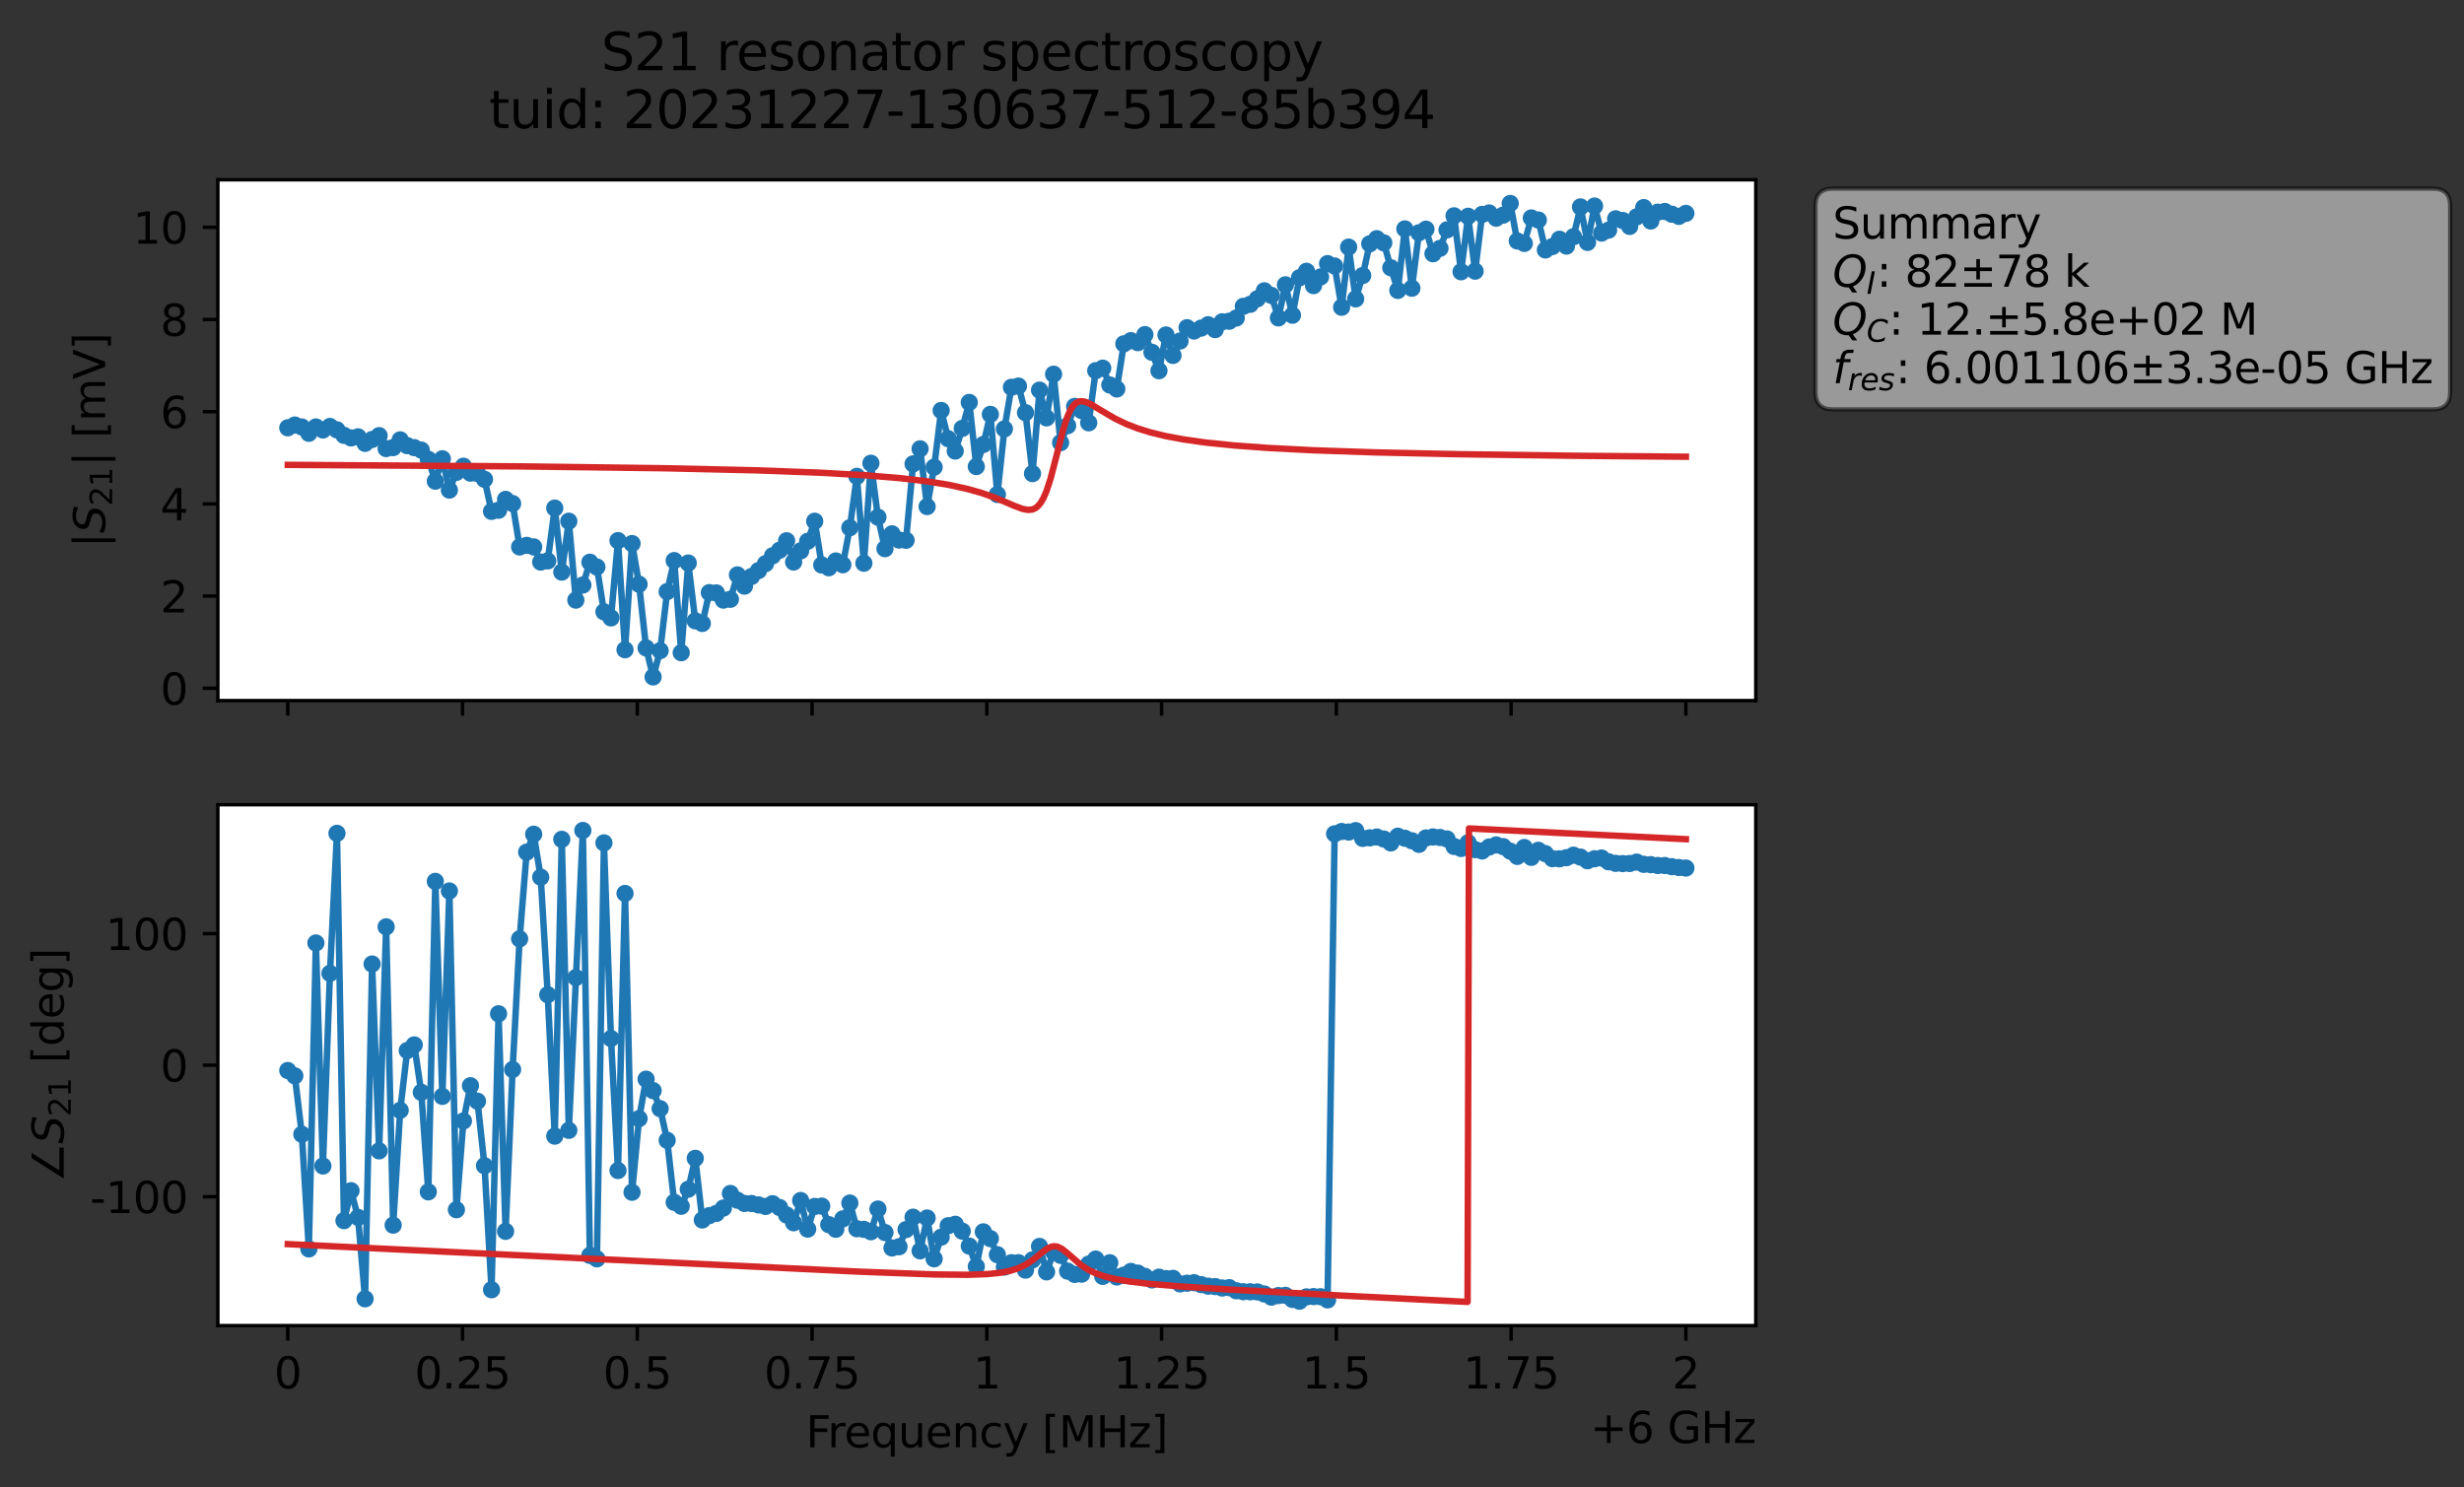 <?xml version="1.0" encoding="utf-8" standalone="no"?>
<!DOCTYPE svg PUBLIC "-//W3C//DTD SVG 1.1//EN"
  "http://www.w3.org/Graphics/SVG/1.1/DTD/svg11.dtd">
<svg xmlns:xlink="http://www.w3.org/1999/xlink" width="572.171pt" height="345.428pt" viewBox="0 0 572.171 345.428" xmlns="http://www.w3.org/2000/svg" version="1.1">
 <rect x="0" y="0" width="572.171" height="345.428" fill="#333333" stroke="none"/>
 <defs>
  <style type="text/css">*{stroke-linejoin: round; stroke-linecap: butt}</style>
 </defs>
 <g id="figure_1">
  <g id="patch_1">
   <path d="M 0 345.428 
L 572.171 345.428 
L 572.171 -0 
L 0 -0 
L 0 345.428 
z
" style="fill: none; opacity: 0"/>
  </g>
  <g id="axes_1">
   <g id="patch_2">
    <path d="M 50.595 162.72 
L 407.715 162.72 
L 407.715 41.76 
L 50.595 41.76 
z
" style="fill: #ffffff"/>
   </g>
   <g id="matplotlib.axis_1">
    <g id="xtick_1">
     <g id="line2d_1">
      <defs>
       <path id="mc664d0153a" d="M 0 0 
L 0 3.5 
" style="stroke: #000000; stroke-width: 0.8"/>
      </defs>
      <g>
       <use xlink:href="#mc664d0153a" x="66.828" y="162.72" style="stroke: #000000; stroke-width: 0.8"/>
      </g>
     </g>
    </g>
    <g id="xtick_2">
     <g id="line2d_2">
      <g>
       <use xlink:href="#mc664d0153a" x="107.41" y="162.72" style="stroke: #000000; stroke-width: 0.8"/>
      </g>
     </g>
    </g>
    <g id="xtick_3">
     <g id="line2d_3">
      <g>
       <use xlink:href="#mc664d0153a" x="147.992" y="162.72" style="stroke: #000000; stroke-width: 0.8"/>
      </g>
     </g>
    </g>
    <g id="xtick_4">
     <g id="line2d_4">
      <g>
       <use xlink:href="#mc664d0153a" x="188.573" y="162.72" style="stroke: #000000; stroke-width: 0.8"/>
      </g>
     </g>
    </g>
    <g id="xtick_5">
     <g id="line2d_5">
      <g>
       <use xlink:href="#mc664d0153a" x="229.155" y="162.72" style="stroke: #000000; stroke-width: 0.8"/>
      </g>
     </g>
    </g>
    <g id="xtick_6">
     <g id="line2d_6">
      <g>
       <use xlink:href="#mc664d0153a" x="269.737" y="162.72" style="stroke: #000000; stroke-width: 0.8"/>
      </g>
     </g>
    </g>
    <g id="xtick_7">
     <g id="line2d_7">
      <g>
       <use xlink:href="#mc664d0153a" x="310.319" y="162.72" style="stroke: #000000; stroke-width: 0.8"/>
      </g>
     </g>
    </g>
    <g id="xtick_8">
     <g id="line2d_8">
      <g>
       <use xlink:href="#mc664d0153a" x="350.901" y="162.72" style="stroke: #000000; stroke-width: 0.8"/>
      </g>
     </g>
    </g>
    <g id="xtick_9">
     <g id="line2d_9">
      <g>
       <use xlink:href="#mc664d0153a" x="391.483" y="162.72" style="stroke: #000000; stroke-width: 0.8"/>
      </g>
     </g>
    </g>
   </g>
   <g id="matplotlib.axis_2">
    <g id="ytick_1">
     <g id="line2d_10">
      <defs>
       <path id="m52ab303aa2" d="M 0 0 
L -3.5 0 
" style="stroke: #000000; stroke-width: 0.8"/>
      </defs>
      <g>
       <use xlink:href="#m52ab303aa2" x="50.595" y="159.852" style="stroke: #000000; stroke-width: 0.8"/>
      </g>
     </g>
     <g id="text_1">
      <!-- 0 -->
      <g transform="translate(37.233 163.651) scale(0.1 -0.1)">
       <defs>
        <path id="DejaVuSans-30" d="M 2034 4250 
Q 1547 4250 1301 3770 
Q 1056 3291 1056 2328 
Q 1056 1369 1301 889 
Q 1547 409 2034 409 
Q 2525 409 2770 889 
Q 3016 1369 3016 2328 
Q 3016 3291 2770 3770 
Q 2525 4250 2034 4250 
z
M 2034 4750 
Q 2819 4750 3233 4129 
Q 3647 3509 3647 2328 
Q 3647 1150 3233 529 
Q 2819 -91 2034 -91 
Q 1250 -91 836 529 
Q 422 1150 422 2328 
Q 422 3509 836 4129 
Q 1250 4750 2034 4750 
z
" transform="scale(0.016)"/>
       </defs>
       <use xlink:href="#DejaVuSans-30"/>
      </g>
     </g>
    </g>
    <g id="ytick_2">
     <g id="line2d_11">
      <g>
       <use xlink:href="#m52ab303aa2" x="50.595" y="138.439" style="stroke: #000000; stroke-width: 0.8"/>
      </g>
     </g>
     <g id="text_2">
      <!-- 2 -->
      <g transform="translate(37.233 142.238) scale(0.1 -0.1)">
       <defs>
        <path id="DejaVuSans-32" d="M 1228 531 
L 3431 531 
L 3431 0 
L 469 0 
L 469 531 
Q 828 903 1448 1529 
Q 2069 2156 2228 2338 
Q 2531 2678 2651 2914 
Q 2772 3150 2772 3378 
Q 2772 3750 2511 3984 
Q 2250 4219 1831 4219 
Q 1534 4219 1204 4116 
Q 875 4013 500 3803 
L 500 4441 
Q 881 4594 1212 4672 
Q 1544 4750 1819 4750 
Q 2544 4750 2975 4387 
Q 3406 4025 3406 3419 
Q 3406 3131 3298 2873 
Q 3191 2616 2906 2266 
Q 2828 2175 2409 1742 
Q 1991 1309 1228 531 
z
" transform="scale(0.016)"/>
       </defs>
       <use xlink:href="#DejaVuSans-32"/>
      </g>
     </g>
    </g>
    <g id="ytick_3">
     <g id="line2d_12">
      <g>
       <use xlink:href="#m52ab303aa2" x="50.595" y="117.026" style="stroke: #000000; stroke-width: 0.8"/>
      </g>
     </g>
     <g id="text_3">
      <!-- 4 -->
      <g transform="translate(37.233 120.826) scale(0.1 -0.1)">
       <defs>
        <path id="DejaVuSans-34" d="M 2419 4116 
L 825 1625 
L 2419 1625 
L 2419 4116 
z
M 2253 4666 
L 3047 4666 
L 3047 1625 
L 3713 1625 
L 3713 1100 
L 3047 1100 
L 3047 0 
L 2419 0 
L 2419 1100 
L 313 1100 
L 313 1709 
L 2253 4666 
z
" transform="scale(0.016)"/>
       </defs>
       <use xlink:href="#DejaVuSans-34"/>
      </g>
     </g>
    </g>
    <g id="ytick_4">
     <g id="line2d_13">
      <g>
       <use xlink:href="#m52ab303aa2" x="50.595" y="95.614" style="stroke: #000000; stroke-width: 0.8"/>
      </g>
     </g>
     <g id="text_4">
      <!-- 6 -->
      <g transform="translate(37.233 99.413) scale(0.1 -0.1)">
       <defs>
        <path id="DejaVuSans-36" d="M 2113 2584 
Q 1688 2584 1439 2293 
Q 1191 2003 1191 1497 
Q 1191 994 1439 701 
Q 1688 409 2113 409 
Q 2538 409 2786 701 
Q 3034 994 3034 1497 
Q 3034 2003 2786 2293 
Q 2538 2584 2113 2584 
z
M 3366 4563 
L 3366 3988 
Q 3128 4100 2886 4159 
Q 2644 4219 2406 4219 
Q 1781 4219 1451 3797 
Q 1122 3375 1075 2522 
Q 1259 2794 1537 2939 
Q 1816 3084 2150 3084 
Q 2853 3084 3261 2657 
Q 3669 2231 3669 1497 
Q 3669 778 3244 343 
Q 2819 -91 2113 -91 
Q 1303 -91 875 529 
Q 447 1150 447 2328 
Q 447 3434 972 4092 
Q 1497 4750 2381 4750 
Q 2619 4750 2861 4703 
Q 3103 4656 3366 4563 
z
" transform="scale(0.016)"/>
       </defs>
       <use xlink:href="#DejaVuSans-36"/>
      </g>
     </g>
    </g>
    <g id="ytick_5">
     <g id="line2d_14">
      <g>
       <use xlink:href="#m52ab303aa2" x="50.595" y="74.201" style="stroke: #000000; stroke-width: 0.8"/>
      </g>
     </g>
     <g id="text_5">
      <!-- 8 -->
      <g transform="translate(37.233 78) scale(0.1 -0.1)">
       <defs>
        <path id="DejaVuSans-38" d="M 2034 2216 
Q 1584 2216 1326 1975 
Q 1069 1734 1069 1313 
Q 1069 891 1326 650 
Q 1584 409 2034 409 
Q 2484 409 2743 651 
Q 3003 894 3003 1313 
Q 3003 1734 2745 1975 
Q 2488 2216 2034 2216 
z
M 1403 2484 
Q 997 2584 770 2862 
Q 544 3141 544 3541 
Q 544 4100 942 4425 
Q 1341 4750 2034 4750 
Q 2731 4750 3128 4425 
Q 3525 4100 3525 3541 
Q 3525 3141 3298 2862 
Q 3072 2584 2669 2484 
Q 3125 2378 3379 2068 
Q 3634 1759 3634 1313 
Q 3634 634 3220 271 
Q 2806 -91 2034 -91 
Q 1263 -91 848 271 
Q 434 634 434 1313 
Q 434 1759 690 2068 
Q 947 2378 1403 2484 
z
M 1172 3481 
Q 1172 3119 1398 2916 
Q 1625 2713 2034 2713 
Q 2441 2713 2670 2916 
Q 2900 3119 2900 3481 
Q 2900 3844 2670 4047 
Q 2441 4250 2034 4250 
Q 1625 4250 1398 4047 
Q 1172 3844 1172 3481 
z
" transform="scale(0.016)"/>
       </defs>
       <use xlink:href="#DejaVuSans-38"/>
      </g>
     </g>
    </g>
    <g id="ytick_6">
     <g id="line2d_15">
      <g>
       <use xlink:href="#m52ab303aa2" x="50.595" y="52.788" style="stroke: #000000; stroke-width: 0.8"/>
      </g>
     </g>
     <g id="text_6">
      <!-- 10 -->
      <g transform="translate(30.87 56.587) scale(0.1 -0.1)">
       <defs>
        <path id="DejaVuSans-31" d="M 794 531 
L 1825 531 
L 1825 4091 
L 703 3866 
L 703 4441 
L 1819 4666 
L 2450 4666 
L 2450 531 
L 3481 531 
L 3481 0 
L 794 0 
L 794 531 
z
" transform="scale(0.016)"/>
       </defs>
       <use xlink:href="#DejaVuSans-31"/>
       <use xlink:href="#DejaVuSans-30" x="63.623"/>
      </g>
     </g>
    </g>
    <g id="text_7">
     <!-- $|S_{21}|$ [mV] -->
     <g transform="translate(24.47 127.19) rotate(-90) scale(0.1 -0.1)">
      <defs>
       <path id="DejaVuSans-7c" d="M 1344 4891 
L 1344 -1509 
L 813 -1509 
L 813 4891 
L 1344 4891 
z
" transform="scale(0.016)"/>
       <path id="DejaVuSans-Oblique-53" d="M 3859 4513 
L 3738 3897 
Q 3422 4066 3111 4152 
Q 2800 4238 2509 4238 
Q 1944 4238 1609 3991 
Q 1275 3744 1275 3334 
Q 1275 3109 1398 2989 
Q 1522 2869 2034 2731 
L 2413 2638 
Q 3053 2472 3303 2217 
Q 3553 1963 3553 1503 
Q 3553 797 2998 353 
Q 2444 -91 1538 -91 
Q 1166 -91 791 -17 
Q 416 56 38 206 
L 166 856 
Q 513 641 861 531 
Q 1209 422 1556 422 
Q 2147 422 2503 684 
Q 2859 947 2859 1369 
Q 2859 1650 2717 1795 
Q 2575 1941 2106 2059 
L 1728 2156 
Q 1081 2325 845 2545 
Q 609 2766 609 3163 
Q 609 3859 1145 4304 
Q 1681 4750 2541 4750 
Q 2875 4750 3203 4690 
Q 3531 4631 3859 4513 
z
" transform="scale(0.016)"/>
       <path id="DejaVuSans-20" transform="scale(0.016)"/>
       <path id="DejaVuSans-5b" d="M 550 4863 
L 1875 4863 
L 1875 4416 
L 1125 4416 
L 1125 -397 
L 1875 -397 
L 1875 -844 
L 550 -844 
L 550 4863 
z
" transform="scale(0.016)"/>
       <path id="DejaVuSans-6d" d="M 3328 2828 
Q 3544 3216 3844 3400 
Q 4144 3584 4550 3584 
Q 5097 3584 5394 3201 
Q 5691 2819 5691 2113 
L 5691 0 
L 5113 0 
L 5113 2094 
Q 5113 2597 4934 2840 
Q 4756 3084 4391 3084 
Q 3944 3084 3684 2787 
Q 3425 2491 3425 1978 
L 3425 0 
L 2847 0 
L 2847 2094 
Q 2847 2600 2669 2842 
Q 2491 3084 2119 3084 
Q 1678 3084 1418 2786 
Q 1159 2488 1159 1978 
L 1159 0 
L 581 0 
L 581 3500 
L 1159 3500 
L 1159 2956 
Q 1356 3278 1631 3431 
Q 1906 3584 2284 3584 
Q 2666 3584 2933 3390 
Q 3200 3197 3328 2828 
z
" transform="scale(0.016)"/>
       <path id="DejaVuSans-56" d="M 1831 0 
L 50 4666 
L 709 4666 
L 2188 738 
L 3669 4666 
L 4325 4666 
L 2547 0 
L 1831 0 
z
" transform="scale(0.016)"/>
       <path id="DejaVuSans-5d" d="M 1947 4863 
L 1947 -844 
L 622 -844 
L 622 -397 
L 1369 -397 
L 1369 4416 
L 622 4416 
L 622 4863 
L 1947 4863 
z
" transform="scale(0.016)"/>
      </defs>
      <use xlink:href="#DejaVuSans-7c" transform="translate(0 0.578)"/>
      <use xlink:href="#DejaVuSans-Oblique-53" transform="translate(33.691 0.578)"/>
      <use xlink:href="#DejaVuSans-32" transform="translate(97.168 -15.828) scale(0.7)"/>
      <use xlink:href="#DejaVuSans-31" transform="translate(141.704 -15.828) scale(0.7)"/>
      <use xlink:href="#DejaVuSans-7c" transform="translate(188.975 0.578)"/>
      <use xlink:href="#DejaVuSans-20" transform="translate(222.666 0.578)"/>
      <use xlink:href="#DejaVuSans-5b" transform="translate(254.453 0.578)"/>
      <use xlink:href="#DejaVuSans-6d" transform="translate(293.467 0.578)"/>
      <use xlink:href="#DejaVuSans-56" transform="translate(390.879 0.578)"/>
      <use xlink:href="#DejaVuSans-5d" transform="translate(459.287 0.578)"/>
     </g>
    </g>
   </g>
   <g id="line2d_16">
    <path d="M 66.828 99.355 
L 68.459 98.715 
L 70.091 99.174 
L 71.722 100.636 
L 73.354 99.164 
L 74.985 99.864 
L 76.617 99.05 
L 78.248 99.838 
L 79.879 101.116 
L 81.511 101.708 
L 83.142 101.458 
L 84.774 102.972 
L 88.037 101.179 
L 89.668 104.185 
L 91.299 103.963 
L 92.931 102.161 
L 94.562 103.503 
L 97.825 104.531 
L 99.457 106.676 
L 101.088 111.76 
L 102.719 106.557 
L 104.351 113.826 
L 105.982 109.705 
L 107.614 108.281 
L 109.245 109.889 
L 110.877 109.965 
L 112.508 111.327 
L 114.14 118.773 
L 115.771 118.509 
L 117.402 115.986 
L 119.034 116.952 
L 120.665 127.035 
L 122.297 126.663 
L 123.928 127.021 
L 125.56 130.541 
L 127.191 130.27 
L 128.822 118.008 
L 130.454 132.873 
L 132.085 121.056 
L 133.717 139.381 
L 135.348 135.87 
L 136.98 130.582 
L 138.611 131.692 
L 140.242 142.097 
L 141.874 143.51 
L 143.505 125.557 
L 145.137 150.906 
L 146.768 126.243 
L 148.4 135.692 
L 150.031 150.485 
L 151.662 157.222 
L 153.294 151.116 
L 154.925 137.397 
L 156.557 130.201 
L 158.188 151.594 
L 159.82 130.768 
L 161.451 144.191 
L 163.082 144.803 
L 164.714 137.634 
L 166.345 137.715 
L 167.977 139.374 
L 169.608 139.181 
L 171.24 133.523 
L 172.871 136.132 
L 174.502 133.893 
L 176.134 132.517 
L 177.765 130.911 
L 179.397 129.086 
L 181.028 127.794 
L 182.66 125.596 
L 184.291 130.535 
L 185.922 127.942 
L 187.554 125.72 
L 189.185 121.062 
L 190.817 131.222 
L 192.448 131.866 
L 194.08 130.29 
L 195.711 131.17 
L 197.342 122.568 
L 198.974 110.633 
L 200.605 130.811 
L 202.237 107.585 
L 203.868 120.117 
L 205.5 127.435 
L 207.131 123.99 
L 208.762 125.423 
L 210.394 125.481 
L 212.025 107.746 
L 213.657 104.248 
L 215.288 117.657 
L 216.92 108.499 
L 218.551 95.337 
L 220.182 101.896 
L 221.814 104.755 
L 223.445 99.502 
L 225.077 93.46 
L 226.708 108.362 
L 228.34 103.239 
L 229.971 96.235 
L 231.602 114.852 
L 233.234 99.617 
L 234.865 89.948 
L 236.497 89.675 
L 238.128 95.847 
L 239.76 109.998 
L 241.391 90.603 
L 243.022 97.052 
L 244.654 86.91 
L 246.285 102.814 
L 247.917 98.872 
L 249.548 94.389 
L 251.18 95.363 
L 252.811 98.199 
L 254.442 86.089 
L 256.074 85.507 
L 257.705 89.413 
L 259.337 90.34 
L 260.968 79.857 
L 262.6 79.114 
L 264.231 79.584 
L 265.862 77.713 
L 269.125 86.103 
L 270.757 77.797 
L 272.388 82.546 
L 275.651 76.11 
L 277.282 76.885 
L 280.545 75.424 
L 282.177 76.557 
L 283.808 74.737 
L 285.44 74.605 
L 287.071 73.865 
L 288.703 71.151 
L 290.334 70.674 
L 291.965 69.401 
L 293.597 67.544 
L 295.228 68.607 
L 296.86 73.832 
L 298.491 66.151 
L 300.123 73.208 
L 301.754 64.516 
L 303.385 63.007 
L 305.017 66.336 
L 306.648 64.321 
L 308.28 61.226 
L 309.911 61.778 
L 311.543 71.364 
L 313.174 57.392 
L 314.805 69.412 
L 316.437 63.993 
L 318.068 56.627 
L 319.7 55.438 
L 321.331 56.399 
L 322.963 62.183 
L 324.594 67.455 
L 326.225 53.165 
L 327.857 66.942 
L 329.488 54.065 
L 331.12 53.233 
L 332.751 58.935 
L 334.383 57.677 
L 336.014 53.385 
L 337.645 50.125 
L 339.277 63.12 
L 340.908 50.233 
L 342.54 62.977 
L 344.171 49.797 
L 345.803 49.466 
L 347.434 50.672 
L 349.065 49.958 
L 350.697 47.258 
L 352.328 55.967 
L 353.96 56.534 
L 355.591 50.623 
L 357.223 51.096 
L 358.854 58.054 
L 360.485 57.258 
L 362.117 55.564 
L 363.748 57.153 
L 365.38 54.985 
L 367.011 48.062 
L 368.643 56.299 
L 370.274 47.856 
L 371.905 54.135 
L 373.537 53.452 
L 375.168 50.819 
L 376.8 51.21 
L 378.431 52.588 
L 381.694 48.215 
L 383.325 51.33 
L 384.957 49.28 
L 386.588 49.117 
L 388.22 49.751 
L 389.851 50.255 
L 391.483 49.56 
L 391.483 49.56 
" clip-path="url(#pebef47cf67)" style="fill: none; stroke: #1f77b4; stroke-width: 1.5; stroke-linecap: square"/>
    <defs>
     <path id="m86ffd20dbb" d="M 0 1.5 
C 0.398 1.5 0.779 1.342 1.061 1.061 
C 1.342 0.779 1.5 0.398 1.5 0 
C 1.5 -0.398 1.342 -0.779 1.061 -1.061 
C 0.779 -1.342 0.398 -1.5 0 -1.5 
C -0.398 -1.5 -0.779 -1.342 -1.061 -1.061 
C -1.342 -0.779 -1.5 -0.398 -1.5 0 
C -1.5 0.398 -1.342 0.779 -1.061 1.061 
C -0.779 1.342 -0.398 1.5 0 1.5 
z
" style="stroke: #1f77b4"/>
    </defs>
    <g clip-path="url(#pebef47cf67)">
     <use xlink:href="#m86ffd20dbb" x="66.828" y="99.355" style="fill: #1f77b4; stroke: #1f77b4"/>
     <use xlink:href="#m86ffd20dbb" x="68.459" y="98.715" style="fill: #1f77b4; stroke: #1f77b4"/>
     <use xlink:href="#m86ffd20dbb" x="70.091" y="99.174" style="fill: #1f77b4; stroke: #1f77b4"/>
     <use xlink:href="#m86ffd20dbb" x="71.722" y="100.636" style="fill: #1f77b4; stroke: #1f77b4"/>
     <use xlink:href="#m86ffd20dbb" x="73.354" y="99.164" style="fill: #1f77b4; stroke: #1f77b4"/>
     <use xlink:href="#m86ffd20dbb" x="74.985" y="99.864" style="fill: #1f77b4; stroke: #1f77b4"/>
     <use xlink:href="#m86ffd20dbb" x="76.617" y="99.05" style="fill: #1f77b4; stroke: #1f77b4"/>
     <use xlink:href="#m86ffd20dbb" x="78.248" y="99.838" style="fill: #1f77b4; stroke: #1f77b4"/>
     <use xlink:href="#m86ffd20dbb" x="79.879" y="101.116" style="fill: #1f77b4; stroke: #1f77b4"/>
     <use xlink:href="#m86ffd20dbb" x="81.511" y="101.708" style="fill: #1f77b4; stroke: #1f77b4"/>
     <use xlink:href="#m86ffd20dbb" x="83.142" y="101.458" style="fill: #1f77b4; stroke: #1f77b4"/>
     <use xlink:href="#m86ffd20dbb" x="84.774" y="102.972" style="fill: #1f77b4; stroke: #1f77b4"/>
     <use xlink:href="#m86ffd20dbb" x="86.405" y="102.073" style="fill: #1f77b4; stroke: #1f77b4"/>
     <use xlink:href="#m86ffd20dbb" x="88.037" y="101.179" style="fill: #1f77b4; stroke: #1f77b4"/>
     <use xlink:href="#m86ffd20dbb" x="89.668" y="104.185" style="fill: #1f77b4; stroke: #1f77b4"/>
     <use xlink:href="#m86ffd20dbb" x="91.299" y="103.963" style="fill: #1f77b4; stroke: #1f77b4"/>
     <use xlink:href="#m86ffd20dbb" x="92.931" y="102.161" style="fill: #1f77b4; stroke: #1f77b4"/>
     <use xlink:href="#m86ffd20dbb" x="94.562" y="103.503" style="fill: #1f77b4; stroke: #1f77b4"/>
     <use xlink:href="#m86ffd20dbb" x="96.194" y="103.968" style="fill: #1f77b4; stroke: #1f77b4"/>
     <use xlink:href="#m86ffd20dbb" x="97.825" y="104.531" style="fill: #1f77b4; stroke: #1f77b4"/>
     <use xlink:href="#m86ffd20dbb" x="99.457" y="106.676" style="fill: #1f77b4; stroke: #1f77b4"/>
     <use xlink:href="#m86ffd20dbb" x="101.088" y="111.76" style="fill: #1f77b4; stroke: #1f77b4"/>
     <use xlink:href="#m86ffd20dbb" x="102.719" y="106.557" style="fill: #1f77b4; stroke: #1f77b4"/>
     <use xlink:href="#m86ffd20dbb" x="104.351" y="113.826" style="fill: #1f77b4; stroke: #1f77b4"/>
     <use xlink:href="#m86ffd20dbb" x="105.982" y="109.705" style="fill: #1f77b4; stroke: #1f77b4"/>
     <use xlink:href="#m86ffd20dbb" x="107.614" y="108.281" style="fill: #1f77b4; stroke: #1f77b4"/>
     <use xlink:href="#m86ffd20dbb" x="109.245" y="109.889" style="fill: #1f77b4; stroke: #1f77b4"/>
     <use xlink:href="#m86ffd20dbb" x="110.877" y="109.965" style="fill: #1f77b4; stroke: #1f77b4"/>
     <use xlink:href="#m86ffd20dbb" x="112.508" y="111.327" style="fill: #1f77b4; stroke: #1f77b4"/>
     <use xlink:href="#m86ffd20dbb" x="114.14" y="118.773" style="fill: #1f77b4; stroke: #1f77b4"/>
     <use xlink:href="#m86ffd20dbb" x="115.771" y="118.509" style="fill: #1f77b4; stroke: #1f77b4"/>
     <use xlink:href="#m86ffd20dbb" x="117.402" y="115.986" style="fill: #1f77b4; stroke: #1f77b4"/>
     <use xlink:href="#m86ffd20dbb" x="119.034" y="116.952" style="fill: #1f77b4; stroke: #1f77b4"/>
     <use xlink:href="#m86ffd20dbb" x="120.665" y="127.035" style="fill: #1f77b4; stroke: #1f77b4"/>
     <use xlink:href="#m86ffd20dbb" x="122.297" y="126.663" style="fill: #1f77b4; stroke: #1f77b4"/>
     <use xlink:href="#m86ffd20dbb" x="123.928" y="127.021" style="fill: #1f77b4; stroke: #1f77b4"/>
     <use xlink:href="#m86ffd20dbb" x="125.56" y="130.541" style="fill: #1f77b4; stroke: #1f77b4"/>
     <use xlink:href="#m86ffd20dbb" x="127.191" y="130.27" style="fill: #1f77b4; stroke: #1f77b4"/>
     <use xlink:href="#m86ffd20dbb" x="128.822" y="118.008" style="fill: #1f77b4; stroke: #1f77b4"/>
     <use xlink:href="#m86ffd20dbb" x="130.454" y="132.873" style="fill: #1f77b4; stroke: #1f77b4"/>
     <use xlink:href="#m86ffd20dbb" x="132.085" y="121.056" style="fill: #1f77b4; stroke: #1f77b4"/>
     <use xlink:href="#m86ffd20dbb" x="133.717" y="139.381" style="fill: #1f77b4; stroke: #1f77b4"/>
     <use xlink:href="#m86ffd20dbb" x="135.348" y="135.87" style="fill: #1f77b4; stroke: #1f77b4"/>
     <use xlink:href="#m86ffd20dbb" x="136.98" y="130.582" style="fill: #1f77b4; stroke: #1f77b4"/>
     <use xlink:href="#m86ffd20dbb" x="138.611" y="131.692" style="fill: #1f77b4; stroke: #1f77b4"/>
     <use xlink:href="#m86ffd20dbb" x="140.242" y="142.097" style="fill: #1f77b4; stroke: #1f77b4"/>
     <use xlink:href="#m86ffd20dbb" x="141.874" y="143.51" style="fill: #1f77b4; stroke: #1f77b4"/>
     <use xlink:href="#m86ffd20dbb" x="143.505" y="125.557" style="fill: #1f77b4; stroke: #1f77b4"/>
     <use xlink:href="#m86ffd20dbb" x="145.137" y="150.906" style="fill: #1f77b4; stroke: #1f77b4"/>
     <use xlink:href="#m86ffd20dbb" x="146.768" y="126.243" style="fill: #1f77b4; stroke: #1f77b4"/>
     <use xlink:href="#m86ffd20dbb" x="148.4" y="135.692" style="fill: #1f77b4; stroke: #1f77b4"/>
     <use xlink:href="#m86ffd20dbb" x="150.031" y="150.485" style="fill: #1f77b4; stroke: #1f77b4"/>
     <use xlink:href="#m86ffd20dbb" x="151.662" y="157.222" style="fill: #1f77b4; stroke: #1f77b4"/>
     <use xlink:href="#m86ffd20dbb" x="153.294" y="151.116" style="fill: #1f77b4; stroke: #1f77b4"/>
     <use xlink:href="#m86ffd20dbb" x="154.925" y="137.397" style="fill: #1f77b4; stroke: #1f77b4"/>
     <use xlink:href="#m86ffd20dbb" x="156.557" y="130.201" style="fill: #1f77b4; stroke: #1f77b4"/>
     <use xlink:href="#m86ffd20dbb" x="158.188" y="151.594" style="fill: #1f77b4; stroke: #1f77b4"/>
     <use xlink:href="#m86ffd20dbb" x="159.82" y="130.768" style="fill: #1f77b4; stroke: #1f77b4"/>
     <use xlink:href="#m86ffd20dbb" x="161.451" y="144.191" style="fill: #1f77b4; stroke: #1f77b4"/>
     <use xlink:href="#m86ffd20dbb" x="163.082" y="144.803" style="fill: #1f77b4; stroke: #1f77b4"/>
     <use xlink:href="#m86ffd20dbb" x="164.714" y="137.634" style="fill: #1f77b4; stroke: #1f77b4"/>
     <use xlink:href="#m86ffd20dbb" x="166.345" y="137.715" style="fill: #1f77b4; stroke: #1f77b4"/>
     <use xlink:href="#m86ffd20dbb" x="167.977" y="139.374" style="fill: #1f77b4; stroke: #1f77b4"/>
     <use xlink:href="#m86ffd20dbb" x="169.608" y="139.181" style="fill: #1f77b4; stroke: #1f77b4"/>
     <use xlink:href="#m86ffd20dbb" x="171.24" y="133.523" style="fill: #1f77b4; stroke: #1f77b4"/>
     <use xlink:href="#m86ffd20dbb" x="172.871" y="136.132" style="fill: #1f77b4; stroke: #1f77b4"/>
     <use xlink:href="#m86ffd20dbb" x="174.502" y="133.893" style="fill: #1f77b4; stroke: #1f77b4"/>
     <use xlink:href="#m86ffd20dbb" x="176.134" y="132.517" style="fill: #1f77b4; stroke: #1f77b4"/>
     <use xlink:href="#m86ffd20dbb" x="177.765" y="130.911" style="fill: #1f77b4; stroke: #1f77b4"/>
     <use xlink:href="#m86ffd20dbb" x="179.397" y="129.086" style="fill: #1f77b4; stroke: #1f77b4"/>
     <use xlink:href="#m86ffd20dbb" x="181.028" y="127.794" style="fill: #1f77b4; stroke: #1f77b4"/>
     <use xlink:href="#m86ffd20dbb" x="182.66" y="125.596" style="fill: #1f77b4; stroke: #1f77b4"/>
     <use xlink:href="#m86ffd20dbb" x="184.291" y="130.535" style="fill: #1f77b4; stroke: #1f77b4"/>
     <use xlink:href="#m86ffd20dbb" x="185.922" y="127.942" style="fill: #1f77b4; stroke: #1f77b4"/>
     <use xlink:href="#m86ffd20dbb" x="187.554" y="125.72" style="fill: #1f77b4; stroke: #1f77b4"/>
     <use xlink:href="#m86ffd20dbb" x="189.185" y="121.062" style="fill: #1f77b4; stroke: #1f77b4"/>
     <use xlink:href="#m86ffd20dbb" x="190.817" y="131.222" style="fill: #1f77b4; stroke: #1f77b4"/>
     <use xlink:href="#m86ffd20dbb" x="192.448" y="131.866" style="fill: #1f77b4; stroke: #1f77b4"/>
     <use xlink:href="#m86ffd20dbb" x="194.08" y="130.29" style="fill: #1f77b4; stroke: #1f77b4"/>
     <use xlink:href="#m86ffd20dbb" x="195.711" y="131.17" style="fill: #1f77b4; stroke: #1f77b4"/>
     <use xlink:href="#m86ffd20dbb" x="197.342" y="122.568" style="fill: #1f77b4; stroke: #1f77b4"/>
     <use xlink:href="#m86ffd20dbb" x="198.974" y="110.633" style="fill: #1f77b4; stroke: #1f77b4"/>
     <use xlink:href="#m86ffd20dbb" x="200.605" y="130.811" style="fill: #1f77b4; stroke: #1f77b4"/>
     <use xlink:href="#m86ffd20dbb" x="202.237" y="107.585" style="fill: #1f77b4; stroke: #1f77b4"/>
     <use xlink:href="#m86ffd20dbb" x="203.868" y="120.117" style="fill: #1f77b4; stroke: #1f77b4"/>
     <use xlink:href="#m86ffd20dbb" x="205.5" y="127.435" style="fill: #1f77b4; stroke: #1f77b4"/>
     <use xlink:href="#m86ffd20dbb" x="207.131" y="123.99" style="fill: #1f77b4; stroke: #1f77b4"/>
     <use xlink:href="#m86ffd20dbb" x="208.762" y="125.423" style="fill: #1f77b4; stroke: #1f77b4"/>
     <use xlink:href="#m86ffd20dbb" x="210.394" y="125.481" style="fill: #1f77b4; stroke: #1f77b4"/>
     <use xlink:href="#m86ffd20dbb" x="212.025" y="107.746" style="fill: #1f77b4; stroke: #1f77b4"/>
     <use xlink:href="#m86ffd20dbb" x="213.657" y="104.248" style="fill: #1f77b4; stroke: #1f77b4"/>
     <use xlink:href="#m86ffd20dbb" x="215.288" y="117.657" style="fill: #1f77b4; stroke: #1f77b4"/>
     <use xlink:href="#m86ffd20dbb" x="216.92" y="108.499" style="fill: #1f77b4; stroke: #1f77b4"/>
     <use xlink:href="#m86ffd20dbb" x="218.551" y="95.337" style="fill: #1f77b4; stroke: #1f77b4"/>
     <use xlink:href="#m86ffd20dbb" x="220.182" y="101.896" style="fill: #1f77b4; stroke: #1f77b4"/>
     <use xlink:href="#m86ffd20dbb" x="221.814" y="104.755" style="fill: #1f77b4; stroke: #1f77b4"/>
     <use xlink:href="#m86ffd20dbb" x="223.445" y="99.502" style="fill: #1f77b4; stroke: #1f77b4"/>
     <use xlink:href="#m86ffd20dbb" x="225.077" y="93.46" style="fill: #1f77b4; stroke: #1f77b4"/>
     <use xlink:href="#m86ffd20dbb" x="226.708" y="108.362" style="fill: #1f77b4; stroke: #1f77b4"/>
     <use xlink:href="#m86ffd20dbb" x="228.34" y="103.239" style="fill: #1f77b4; stroke: #1f77b4"/>
     <use xlink:href="#m86ffd20dbb" x="229.971" y="96.235" style="fill: #1f77b4; stroke: #1f77b4"/>
     <use xlink:href="#m86ffd20dbb" x="231.602" y="114.852" style="fill: #1f77b4; stroke: #1f77b4"/>
     <use xlink:href="#m86ffd20dbb" x="233.234" y="99.617" style="fill: #1f77b4; stroke: #1f77b4"/>
     <use xlink:href="#m86ffd20dbb" x="234.865" y="89.948" style="fill: #1f77b4; stroke: #1f77b4"/>
     <use xlink:href="#m86ffd20dbb" x="236.497" y="89.675" style="fill: #1f77b4; stroke: #1f77b4"/>
     <use xlink:href="#m86ffd20dbb" x="238.128" y="95.847" style="fill: #1f77b4; stroke: #1f77b4"/>
     <use xlink:href="#m86ffd20dbb" x="239.76" y="109.998" style="fill: #1f77b4; stroke: #1f77b4"/>
     <use xlink:href="#m86ffd20dbb" x="241.391" y="90.603" style="fill: #1f77b4; stroke: #1f77b4"/>
     <use xlink:href="#m86ffd20dbb" x="243.022" y="97.052" style="fill: #1f77b4; stroke: #1f77b4"/>
     <use xlink:href="#m86ffd20dbb" x="244.654" y="86.91" style="fill: #1f77b4; stroke: #1f77b4"/>
     <use xlink:href="#m86ffd20dbb" x="246.285" y="102.814" style="fill: #1f77b4; stroke: #1f77b4"/>
     <use xlink:href="#m86ffd20dbb" x="247.917" y="98.872" style="fill: #1f77b4; stroke: #1f77b4"/>
     <use xlink:href="#m86ffd20dbb" x="249.548" y="94.389" style="fill: #1f77b4; stroke: #1f77b4"/>
     <use xlink:href="#m86ffd20dbb" x="251.18" y="95.363" style="fill: #1f77b4; stroke: #1f77b4"/>
     <use xlink:href="#m86ffd20dbb" x="252.811" y="98.199" style="fill: #1f77b4; stroke: #1f77b4"/>
     <use xlink:href="#m86ffd20dbb" x="254.442" y="86.089" style="fill: #1f77b4; stroke: #1f77b4"/>
     <use xlink:href="#m86ffd20dbb" x="256.074" y="85.507" style="fill: #1f77b4; stroke: #1f77b4"/>
     <use xlink:href="#m86ffd20dbb" x="257.705" y="89.413" style="fill: #1f77b4; stroke: #1f77b4"/>
     <use xlink:href="#m86ffd20dbb" x="259.337" y="90.34" style="fill: #1f77b4; stroke: #1f77b4"/>
     <use xlink:href="#m86ffd20dbb" x="260.968" y="79.857" style="fill: #1f77b4; stroke: #1f77b4"/>
     <use xlink:href="#m86ffd20dbb" x="262.6" y="79.114" style="fill: #1f77b4; stroke: #1f77b4"/>
     <use xlink:href="#m86ffd20dbb" x="264.231" y="79.584" style="fill: #1f77b4; stroke: #1f77b4"/>
     <use xlink:href="#m86ffd20dbb" x="265.862" y="77.713" style="fill: #1f77b4; stroke: #1f77b4"/>
     <use xlink:href="#m86ffd20dbb" x="267.494" y="81.825" style="fill: #1f77b4; stroke: #1f77b4"/>
     <use xlink:href="#m86ffd20dbb" x="269.125" y="86.103" style="fill: #1f77b4; stroke: #1f77b4"/>
     <use xlink:href="#m86ffd20dbb" x="270.757" y="77.797" style="fill: #1f77b4; stroke: #1f77b4"/>
     <use xlink:href="#m86ffd20dbb" x="272.388" y="82.546" style="fill: #1f77b4; stroke: #1f77b4"/>
     <use xlink:href="#m86ffd20dbb" x="274.02" y="79.202" style="fill: #1f77b4; stroke: #1f77b4"/>
     <use xlink:href="#m86ffd20dbb" x="275.651" y="76.11" style="fill: #1f77b4; stroke: #1f77b4"/>
     <use xlink:href="#m86ffd20dbb" x="277.282" y="76.885" style="fill: #1f77b4; stroke: #1f77b4"/>
     <use xlink:href="#m86ffd20dbb" x="278.914" y="76.208" style="fill: #1f77b4; stroke: #1f77b4"/>
     <use xlink:href="#m86ffd20dbb" x="280.545" y="75.424" style="fill: #1f77b4; stroke: #1f77b4"/>
     <use xlink:href="#m86ffd20dbb" x="282.177" y="76.557" style="fill: #1f77b4; stroke: #1f77b4"/>
     <use xlink:href="#m86ffd20dbb" x="283.808" y="74.737" style="fill: #1f77b4; stroke: #1f77b4"/>
     <use xlink:href="#m86ffd20dbb" x="285.44" y="74.605" style="fill: #1f77b4; stroke: #1f77b4"/>
     <use xlink:href="#m86ffd20dbb" x="287.071" y="73.865" style="fill: #1f77b4; stroke: #1f77b4"/>
     <use xlink:href="#m86ffd20dbb" x="288.703" y="71.151" style="fill: #1f77b4; stroke: #1f77b4"/>
     <use xlink:href="#m86ffd20dbb" x="290.334" y="70.674" style="fill: #1f77b4; stroke: #1f77b4"/>
     <use xlink:href="#m86ffd20dbb" x="291.965" y="69.401" style="fill: #1f77b4; stroke: #1f77b4"/>
     <use xlink:href="#m86ffd20dbb" x="293.597" y="67.544" style="fill: #1f77b4; stroke: #1f77b4"/>
     <use xlink:href="#m86ffd20dbb" x="295.228" y="68.607" style="fill: #1f77b4; stroke: #1f77b4"/>
     <use xlink:href="#m86ffd20dbb" x="296.86" y="73.832" style="fill: #1f77b4; stroke: #1f77b4"/>
     <use xlink:href="#m86ffd20dbb" x="298.491" y="66.151" style="fill: #1f77b4; stroke: #1f77b4"/>
     <use xlink:href="#m86ffd20dbb" x="300.123" y="73.208" style="fill: #1f77b4; stroke: #1f77b4"/>
     <use xlink:href="#m86ffd20dbb" x="301.754" y="64.516" style="fill: #1f77b4; stroke: #1f77b4"/>
     <use xlink:href="#m86ffd20dbb" x="303.385" y="63.007" style="fill: #1f77b4; stroke: #1f77b4"/>
     <use xlink:href="#m86ffd20dbb" x="305.017" y="66.336" style="fill: #1f77b4; stroke: #1f77b4"/>
     <use xlink:href="#m86ffd20dbb" x="306.648" y="64.321" style="fill: #1f77b4; stroke: #1f77b4"/>
     <use xlink:href="#m86ffd20dbb" x="308.28" y="61.226" style="fill: #1f77b4; stroke: #1f77b4"/>
     <use xlink:href="#m86ffd20dbb" x="309.911" y="61.778" style="fill: #1f77b4; stroke: #1f77b4"/>
     <use xlink:href="#m86ffd20dbb" x="311.543" y="71.364" style="fill: #1f77b4; stroke: #1f77b4"/>
     <use xlink:href="#m86ffd20dbb" x="313.174" y="57.392" style="fill: #1f77b4; stroke: #1f77b4"/>
     <use xlink:href="#m86ffd20dbb" x="314.805" y="69.412" style="fill: #1f77b4; stroke: #1f77b4"/>
     <use xlink:href="#m86ffd20dbb" x="316.437" y="63.993" style="fill: #1f77b4; stroke: #1f77b4"/>
     <use xlink:href="#m86ffd20dbb" x="318.068" y="56.627" style="fill: #1f77b4; stroke: #1f77b4"/>
     <use xlink:href="#m86ffd20dbb" x="319.7" y="55.438" style="fill: #1f77b4; stroke: #1f77b4"/>
     <use xlink:href="#m86ffd20dbb" x="321.331" y="56.399" style="fill: #1f77b4; stroke: #1f77b4"/>
     <use xlink:href="#m86ffd20dbb" x="322.963" y="62.183" style="fill: #1f77b4; stroke: #1f77b4"/>
     <use xlink:href="#m86ffd20dbb" x="324.594" y="67.455" style="fill: #1f77b4; stroke: #1f77b4"/>
     <use xlink:href="#m86ffd20dbb" x="326.225" y="53.165" style="fill: #1f77b4; stroke: #1f77b4"/>
     <use xlink:href="#m86ffd20dbb" x="327.857" y="66.942" style="fill: #1f77b4; stroke: #1f77b4"/>
     <use xlink:href="#m86ffd20dbb" x="329.488" y="54.065" style="fill: #1f77b4; stroke: #1f77b4"/>
     <use xlink:href="#m86ffd20dbb" x="331.12" y="53.233" style="fill: #1f77b4; stroke: #1f77b4"/>
     <use xlink:href="#m86ffd20dbb" x="332.751" y="58.935" style="fill: #1f77b4; stroke: #1f77b4"/>
     <use xlink:href="#m86ffd20dbb" x="334.383" y="57.677" style="fill: #1f77b4; stroke: #1f77b4"/>
     <use xlink:href="#m86ffd20dbb" x="336.014" y="53.385" style="fill: #1f77b4; stroke: #1f77b4"/>
     <use xlink:href="#m86ffd20dbb" x="337.645" y="50.125" style="fill: #1f77b4; stroke: #1f77b4"/>
     <use xlink:href="#m86ffd20dbb" x="339.277" y="63.12" style="fill: #1f77b4; stroke: #1f77b4"/>
     <use xlink:href="#m86ffd20dbb" x="340.908" y="50.233" style="fill: #1f77b4; stroke: #1f77b4"/>
     <use xlink:href="#m86ffd20dbb" x="342.54" y="62.977" style="fill: #1f77b4; stroke: #1f77b4"/>
     <use xlink:href="#m86ffd20dbb" x="344.171" y="49.797" style="fill: #1f77b4; stroke: #1f77b4"/>
     <use xlink:href="#m86ffd20dbb" x="345.803" y="49.466" style="fill: #1f77b4; stroke: #1f77b4"/>
     <use xlink:href="#m86ffd20dbb" x="347.434" y="50.672" style="fill: #1f77b4; stroke: #1f77b4"/>
     <use xlink:href="#m86ffd20dbb" x="349.065" y="49.958" style="fill: #1f77b4; stroke: #1f77b4"/>
     <use xlink:href="#m86ffd20dbb" x="350.697" y="47.258" style="fill: #1f77b4; stroke: #1f77b4"/>
     <use xlink:href="#m86ffd20dbb" x="352.328" y="55.967" style="fill: #1f77b4; stroke: #1f77b4"/>
     <use xlink:href="#m86ffd20dbb" x="353.96" y="56.534" style="fill: #1f77b4; stroke: #1f77b4"/>
     <use xlink:href="#m86ffd20dbb" x="355.591" y="50.623" style="fill: #1f77b4; stroke: #1f77b4"/>
     <use xlink:href="#m86ffd20dbb" x="357.223" y="51.096" style="fill: #1f77b4; stroke: #1f77b4"/>
     <use xlink:href="#m86ffd20dbb" x="358.854" y="58.054" style="fill: #1f77b4; stroke: #1f77b4"/>
     <use xlink:href="#m86ffd20dbb" x="360.485" y="57.258" style="fill: #1f77b4; stroke: #1f77b4"/>
     <use xlink:href="#m86ffd20dbb" x="362.117" y="55.564" style="fill: #1f77b4; stroke: #1f77b4"/>
     <use xlink:href="#m86ffd20dbb" x="363.748" y="57.153" style="fill: #1f77b4; stroke: #1f77b4"/>
     <use xlink:href="#m86ffd20dbb" x="365.38" y="54.985" style="fill: #1f77b4; stroke: #1f77b4"/>
     <use xlink:href="#m86ffd20dbb" x="367.011" y="48.062" style="fill: #1f77b4; stroke: #1f77b4"/>
     <use xlink:href="#m86ffd20dbb" x="368.643" y="56.299" style="fill: #1f77b4; stroke: #1f77b4"/>
     <use xlink:href="#m86ffd20dbb" x="370.274" y="47.856" style="fill: #1f77b4; stroke: #1f77b4"/>
     <use xlink:href="#m86ffd20dbb" x="371.905" y="54.135" style="fill: #1f77b4; stroke: #1f77b4"/>
     <use xlink:href="#m86ffd20dbb" x="373.537" y="53.452" style="fill: #1f77b4; stroke: #1f77b4"/>
     <use xlink:href="#m86ffd20dbb" x="375.168" y="50.819" style="fill: #1f77b4; stroke: #1f77b4"/>
     <use xlink:href="#m86ffd20dbb" x="376.8" y="51.21" style="fill: #1f77b4; stroke: #1f77b4"/>
     <use xlink:href="#m86ffd20dbb" x="378.431" y="52.588" style="fill: #1f77b4; stroke: #1f77b4"/>
     <use xlink:href="#m86ffd20dbb" x="380.063" y="50.363" style="fill: #1f77b4; stroke: #1f77b4"/>
     <use xlink:href="#m86ffd20dbb" x="381.694" y="48.215" style="fill: #1f77b4; stroke: #1f77b4"/>
     <use xlink:href="#m86ffd20dbb" x="383.325" y="51.33" style="fill: #1f77b4; stroke: #1f77b4"/>
     <use xlink:href="#m86ffd20dbb" x="384.957" y="49.28" style="fill: #1f77b4; stroke: #1f77b4"/>
     <use xlink:href="#m86ffd20dbb" x="386.588" y="49.117" style="fill: #1f77b4; stroke: #1f77b4"/>
     <use xlink:href="#m86ffd20dbb" x="388.22" y="49.751" style="fill: #1f77b4; stroke: #1f77b4"/>
     <use xlink:href="#m86ffd20dbb" x="389.851" y="50.255" style="fill: #1f77b4; stroke: #1f77b4"/>
     <use xlink:href="#m86ffd20dbb" x="391.483" y="49.56" style="fill: #1f77b4; stroke: #1f77b4"/>
    </g>
   </g>
   <g id="line2d_17">
    <path d="M 66.828 107.965 
L 121.425 108.327 
L 154.248 108.751 
L 175.696 109.238 
L 190.32 109.779 
L 201.045 110.388 
L 209.169 111.069 
L 215.344 111.802 
L 220.218 112.593 
L 224.443 113.506 
L 228.018 114.513 
L 231.268 115.669 
L 235.492 117.464 
L 237.442 118.193 
L 238.742 118.431 
L 239.717 118.332 
L 240.367 118.059 
L 241.017 117.559 
L 241.667 116.777 
L 242.317 115.659 
L 242.967 114.165 
L 243.942 111.204 
L 245.242 106.217 
L 246.867 99.839 
L 247.842 96.841 
L 248.492 95.366 
L 249.142 94.312 
L 249.792 93.637 
L 250.441 93.278 
L 251.091 93.167 
L 252.066 93.33 
L 253.366 93.915 
L 255.641 95.299 
L 258.891 97.207 
L 261.491 98.457 
L 264.091 99.471 
L 267.015 100.386 
L 270.59 101.263 
L 274.815 102.056 
L 280.015 102.788 
L 286.514 103.455 
L 294.639 104.051 
L 305.038 104.581 
L 319.012 105.06 
L 338.511 105.489 
L 366.459 105.863 
L 391.483 106.076 
L 391.483 106.076 
" clip-path="url(#pebef47cf67)" style="fill: none; stroke: #d62728; stroke-width: 1.5; stroke-linecap: square"/>
   </g>
   <g id="patch_3">
    <path d="M 50.595 162.72 
L 50.595 41.76 
" style="fill: none; stroke: #000000; stroke-width: 0.8; stroke-linejoin: miter; stroke-linecap: square"/>
   </g>
   <g id="patch_4">
    <path d="M 407.715 162.72 
L 407.715 41.76 
" style="fill: none; stroke: #000000; stroke-width: 0.8; stroke-linejoin: miter; stroke-linecap: square"/>
   </g>
   <g id="patch_5">
    <path d="M 50.595 162.72 
L 407.715 162.72 
" style="fill: none; stroke: #000000; stroke-width: 0.8; stroke-linejoin: miter; stroke-linecap: square"/>
   </g>
   <g id="patch_6">
    <path d="M 50.595 41.76 
L 407.715 41.76 
" style="fill: none; stroke: #000000; stroke-width: 0.8; stroke-linejoin: miter; stroke-linecap: square"/>
   </g>
   <g id="text_8">
    <g id="patch_7">
     <path d="M 425.571 95.08 
L 564.971 95.08 
Q 568.971 95.08 568.971 91.08 
L 568.971 47.808 
Q 568.971 43.808 564.971 43.808 
L 425.571 43.808 
Q 421.571 43.808 421.571 47.808 
L 421.571 91.08 
Q 421.571 95.08 425.571 95.08 
z
" style="fill: #ffffff; opacity: 0.5; stroke: #000000; stroke-linejoin: miter"/>
    </g>
    <!-- Summary -->
    <g transform="translate(425.571 55.406) scale(0.1 -0.1)">
     <defs>
      <path id="DejaVuSans-53" d="M 3425 4513 
L 3425 3897 
Q 3066 4069 2747 4153 
Q 2428 4238 2131 4238 
Q 1616 4238 1336 4038 
Q 1056 3838 1056 3469 
Q 1056 3159 1242 3001 
Q 1428 2844 1947 2747 
L 2328 2669 
Q 3034 2534 3370 2195 
Q 3706 1856 3706 1288 
Q 3706 609 3251 259 
Q 2797 -91 1919 -91 
Q 1588 -91 1214 -16 
Q 841 59 441 206 
L 441 856 
Q 825 641 1194 531 
Q 1563 422 1919 422 
Q 2459 422 2753 634 
Q 3047 847 3047 1241 
Q 3047 1584 2836 1778 
Q 2625 1972 2144 2069 
L 1759 2144 
Q 1053 2284 737 2584 
Q 422 2884 422 3419 
Q 422 4038 858 4394 
Q 1294 4750 2059 4750 
Q 2388 4750 2728 4690 
Q 3069 4631 3425 4513 
z
" transform="scale(0.016)"/>
      <path id="DejaVuSans-75" d="M 544 1381 
L 544 3500 
L 1119 3500 
L 1119 1403 
Q 1119 906 1312 657 
Q 1506 409 1894 409 
Q 2359 409 2629 706 
Q 2900 1003 2900 1516 
L 2900 3500 
L 3475 3500 
L 3475 0 
L 2900 0 
L 2900 538 
Q 2691 219 2414 64 
Q 2138 -91 1772 -91 
Q 1169 -91 856 284 
Q 544 659 544 1381 
z
M 1991 3584 
L 1991 3584 
z
" transform="scale(0.016)"/>
      <path id="DejaVuSans-61" d="M 2194 1759 
Q 1497 1759 1228 1600 
Q 959 1441 959 1056 
Q 959 750 1161 570 
Q 1363 391 1709 391 
Q 2188 391 2477 730 
Q 2766 1069 2766 1631 
L 2766 1759 
L 2194 1759 
z
M 3341 1997 
L 3341 0 
L 2766 0 
L 2766 531 
Q 2569 213 2275 61 
Q 1981 -91 1556 -91 
Q 1019 -91 701 211 
Q 384 513 384 1019 
Q 384 1609 779 1909 
Q 1175 2209 1959 2209 
L 2766 2209 
L 2766 2266 
Q 2766 2663 2505 2880 
Q 2244 3097 1772 3097 
Q 1472 3097 1187 3025 
Q 903 2953 641 2809 
L 641 3341 
Q 956 3463 1253 3523 
Q 1550 3584 1831 3584 
Q 2591 3584 2966 3190 
Q 3341 2797 3341 1997 
z
" transform="scale(0.016)"/>
      <path id="DejaVuSans-72" d="M 2631 2963 
Q 2534 3019 2420 3045 
Q 2306 3072 2169 3072 
Q 1681 3072 1420 2755 
Q 1159 2438 1159 1844 
L 1159 0 
L 581 0 
L 581 3500 
L 1159 3500 
L 1159 2956 
Q 1341 3275 1631 3429 
Q 1922 3584 2338 3584 
Q 2397 3584 2469 3576 
Q 2541 3569 2628 3553 
L 2631 2963 
z
" transform="scale(0.016)"/>
      <path id="DejaVuSans-79" d="M 2059 -325 
Q 1816 -950 1584 -1140 
Q 1353 -1331 966 -1331 
L 506 -1331 
L 506 -850 
L 844 -850 
Q 1081 -850 1212 -737 
Q 1344 -625 1503 -206 
L 1606 56 
L 191 3500 
L 800 3500 
L 1894 763 
L 2988 3500 
L 3597 3500 
L 2059 -325 
z
" transform="scale(0.016)"/>
     </defs>
     <use xlink:href="#DejaVuSans-53"/>
     <use xlink:href="#DejaVuSans-75" x="63.477"/>
     <use xlink:href="#DejaVuSans-6d" x="126.855"/>
     <use xlink:href="#DejaVuSans-6d" x="224.268"/>
     <use xlink:href="#DejaVuSans-61" x="321.68"/>
     <use xlink:href="#DejaVuSans-72" x="382.959"/>
     <use xlink:href="#DejaVuSans-79" x="424.072"/>
    </g>
    <!-- $Q_I$: 82$\pm$78 k -->
    <g transform="translate(425.571 66.604) scale(0.1 -0.1)">
     <defs>
      <path id="DejaVuSans-Oblique-51" d="M 2309 -84 
Q 2275 -88 2237 -89 
Q 2200 -91 2125 -91 
Q 1250 -91 756 411 
Q 263 913 263 1797 
Q 263 2319 452 2844 
Q 641 3369 978 3788 
Q 1369 4269 1858 4509 
Q 2347 4750 2938 4750 
Q 3794 4750 4287 4245 
Q 4781 3741 4781 2869 
Q 4781 1928 4265 1147 
Q 3750 366 2919 44 
L 3553 -825 
L 2847 -825 
L 2309 -84 
z
M 2919 4238 
Q 2400 4238 2003 3986 
Q 1606 3734 1313 3219 
Q 1125 2891 1026 2522 
Q 928 2153 928 1778 
Q 928 1128 1239 775 
Q 1550 422 2119 422 
Q 2631 422 3032 676 
Q 3434 931 3719 1434 
Q 3909 1772 4009 2142 
Q 4109 2513 4109 2881 
Q 4109 3528 3796 3883 
Q 3484 4238 2919 4238 
z
" transform="scale(0.016)"/>
      <path id="DejaVuSans-Oblique-49" d="M 1081 4666 
L 1716 4666 
L 806 0 
L 172 0 
L 1081 4666 
z
" transform="scale(0.016)"/>
      <path id="DejaVuSans-3a" d="M 750 794 
L 1409 794 
L 1409 0 
L 750 0 
L 750 794 
z
M 750 3309 
L 1409 3309 
L 1409 2516 
L 750 2516 
L 750 3309 
z
" transform="scale(0.016)"/>
      <path id="DejaVuSans-b1" d="M 2944 4013 
L 2944 2803 
L 4684 2803 
L 4684 2272 
L 2944 2272 
L 2944 1063 
L 2419 1063 
L 2419 2272 
L 678 2272 
L 678 2803 
L 2419 2803 
L 2419 4013 
L 2944 4013 
z
M 678 531 
L 4684 531 
L 4684 0 
L 678 0 
L 678 531 
z
" transform="scale(0.016)"/>
      <path id="DejaVuSans-37" d="M 525 4666 
L 3525 4666 
L 3525 4397 
L 1831 0 
L 1172 0 
L 2766 4134 
L 525 4134 
L 525 4666 
z
" transform="scale(0.016)"/>
      <path id="DejaVuSans-6b" d="M 581 4863 
L 1159 4863 
L 1159 1991 
L 2875 3500 
L 3609 3500 
L 1753 1863 
L 3688 0 
L 2938 0 
L 1159 1709 
L 1159 0 
L 581 0 
L 581 4863 
z
" transform="scale(0.016)"/>
     </defs>
     <use xlink:href="#DejaVuSans-Oblique-51" transform="translate(0 0.016)"/>
     <use xlink:href="#DejaVuSans-Oblique-49" transform="translate(78.711 -16.391) scale(0.7)"/>
     <use xlink:href="#DejaVuSans-3a" transform="translate(102.09 0.016)"/>
     <use xlink:href="#DejaVuSans-20" transform="translate(135.781 0.016)"/>
     <use xlink:href="#DejaVuSans-38" transform="translate(167.568 0.016)"/>
     <use xlink:href="#DejaVuSans-32" transform="translate(231.191 0.016)"/>
     <use xlink:href="#DejaVuSans-b1" transform="translate(294.814 0.016)"/>
     <use xlink:href="#DejaVuSans-37" transform="translate(378.604 0.016)"/>
     <use xlink:href="#DejaVuSans-38" transform="translate(442.227 0.016)"/>
     <use xlink:href="#DejaVuSans-20" transform="translate(505.85 0.016)"/>
     <use xlink:href="#DejaVuSans-6b" transform="translate(537.637 0.016)"/>
    </g>
    <!-- $Q_C$: 12.$\pm$5.8e+02 M -->
    <g transform="translate(425.571 77.802) scale(0.1 -0.1)">
     <defs>
      <path id="DejaVuSans-Oblique-43" d="M 4447 4306 
L 4319 3641 
Q 4019 3944 3683 4091 
Q 3347 4238 2956 4238 
Q 2422 4238 2017 3981 
Q 1613 3725 1319 3200 
Q 1131 2863 1032 2486 
Q 934 2109 934 1728 
Q 934 1091 1264 756 
Q 1594 422 2222 422 
Q 2656 422 3056 561 
Q 3456 700 3834 978 
L 3688 231 
Q 3316 72 2936 -9 
Q 2556 -91 2175 -91 
Q 1278 -91 773 396 
Q 269 884 269 1753 
Q 269 2309 461 2846 
Q 653 3384 1013 3828 
Q 1394 4300 1883 4525 
Q 2372 4750 3022 4750 
Q 3422 4750 3780 4639 
Q 4138 4528 4447 4306 
z
" transform="scale(0.016)"/>
      <path id="DejaVuSans-2e" d="M 684 794 
L 1344 794 
L 1344 0 
L 684 0 
L 684 794 
z
" transform="scale(0.016)"/>
      <path id="DejaVuSans-35" d="M 691 4666 
L 3169 4666 
L 3169 4134 
L 1269 4134 
L 1269 2991 
Q 1406 3038 1543 3061 
Q 1681 3084 1819 3084 
Q 2600 3084 3056 2656 
Q 3513 2228 3513 1497 
Q 3513 744 3044 326 
Q 2575 -91 1722 -91 
Q 1428 -91 1123 -41 
Q 819 9 494 109 
L 494 744 
Q 775 591 1075 516 
Q 1375 441 1709 441 
Q 2250 441 2565 725 
Q 2881 1009 2881 1497 
Q 2881 1984 2565 2268 
Q 2250 2553 1709 2553 
Q 1456 2553 1204 2497 
Q 953 2441 691 2322 
L 691 4666 
z
" transform="scale(0.016)"/>
      <path id="DejaVuSans-65" d="M 3597 1894 
L 3597 1613 
L 953 1613 
Q 991 1019 1311 708 
Q 1631 397 2203 397 
Q 2534 397 2845 478 
Q 3156 559 3463 722 
L 3463 178 
Q 3153 47 2828 -22 
Q 2503 -91 2169 -91 
Q 1331 -91 842 396 
Q 353 884 353 1716 
Q 353 2575 817 3079 
Q 1281 3584 2069 3584 
Q 2775 3584 3186 3129 
Q 3597 2675 3597 1894 
z
M 3022 2063 
Q 3016 2534 2758 2815 
Q 2500 3097 2075 3097 
Q 1594 3097 1305 2825 
Q 1016 2553 972 2059 
L 3022 2063 
z
" transform="scale(0.016)"/>
      <path id="DejaVuSans-2b" d="M 2944 4013 
L 2944 2272 
L 4684 2272 
L 4684 1741 
L 2944 1741 
L 2944 0 
L 2419 0 
L 2419 1741 
L 678 1741 
L 678 2272 
L 2419 2272 
L 2419 4013 
L 2944 4013 
z
" transform="scale(0.016)"/>
      <path id="DejaVuSans-4d" d="M 628 4666 
L 1569 4666 
L 2759 1491 
L 3956 4666 
L 4897 4666 
L 4897 0 
L 4281 0 
L 4281 4097 
L 3078 897 
L 2444 897 
L 1241 4097 
L 1241 0 
L 628 0 
L 628 4666 
z
" transform="scale(0.016)"/>
     </defs>
     <use xlink:href="#DejaVuSans-Oblique-51" transform="translate(0 0.781)"/>
     <use xlink:href="#DejaVuSans-Oblique-43" transform="translate(78.711 -15.625) scale(0.7)"/>
     <use xlink:href="#DejaVuSans-3a" transform="translate(130.322 0.781)"/>
     <use xlink:href="#DejaVuSans-20" transform="translate(164.014 0.781)"/>
     <use xlink:href="#DejaVuSans-31" transform="translate(195.801 0.781)"/>
     <use xlink:href="#DejaVuSans-32" transform="translate(259.424 0.781)"/>
     <use xlink:href="#DejaVuSans-2e" transform="translate(323.047 0.781)"/>
     <use xlink:href="#DejaVuSans-b1" transform="translate(354.834 0.781)"/>
     <use xlink:href="#DejaVuSans-35" transform="translate(438.623 0.781)"/>
     <use xlink:href="#DejaVuSans-2e" transform="translate(502.246 0.781)"/>
     <use xlink:href="#DejaVuSans-38" transform="translate(531.408 0.781)"/>
     <use xlink:href="#DejaVuSans-65" transform="translate(595.031 0.781)"/>
     <use xlink:href="#DejaVuSans-2b" transform="translate(656.555 0.781)"/>
     <use xlink:href="#DejaVuSans-30" transform="translate(740.344 0.781)"/>
     <use xlink:href="#DejaVuSans-32" transform="translate(803.967 0.781)"/>
     <use xlink:href="#DejaVuSans-20" transform="translate(867.59 0.781)"/>
     <use xlink:href="#DejaVuSans-4d" transform="translate(899.377 0.781)"/>
    </g>
    <!-- $f_{res}$: 6.001106$\pm$3.3e-05 GHz -->
    <g transform="translate(425.571 89) scale(0.1 -0.1)">
     <defs>
      <path id="DejaVuSans-Oblique-66" d="M 3059 4863 
L 2969 4384 
L 2419 4384 
Q 2106 4384 1964 4261 
Q 1822 4138 1753 3809 
L 1691 3500 
L 2638 3500 
L 2553 3053 
L 1606 3053 
L 1013 0 
L 434 0 
L 1031 3053 
L 481 3053 
L 563 3500 
L 1113 3500 
L 1159 3744 
Q 1278 4363 1576 4613 
Q 1875 4863 2516 4863 
L 3059 4863 
z
" transform="scale(0.016)"/>
      <path id="DejaVuSans-Oblique-72" d="M 2853 2969 
Q 2766 3016 2653 3041 
Q 2541 3066 2413 3066 
Q 1953 3066 1609 2717 
Q 1266 2369 1153 1784 
L 800 0 
L 225 0 
L 909 3500 
L 1484 3500 
L 1375 2956 
Q 1603 3259 1920 3421 
Q 2238 3584 2597 3584 
Q 2691 3584 2781 3573 
Q 2872 3563 2963 3538 
L 2853 2969 
z
" transform="scale(0.016)"/>
      <path id="DejaVuSans-Oblique-65" d="M 3078 2063 
Q 3088 2113 3092 2166 
Q 3097 2219 3097 2272 
Q 3097 2653 2873 2875 
Q 2650 3097 2266 3097 
Q 1838 3097 1509 2826 
Q 1181 2556 1013 2059 
L 3078 2063 
z
M 3578 1613 
L 903 1613 
Q 884 1494 878 1425 
Q 872 1356 872 1306 
Q 872 872 1139 634 
Q 1406 397 1894 397 
Q 2269 397 2603 481 
Q 2938 566 3225 728 
L 3116 159 
Q 2806 34 2476 -28 
Q 2147 -91 1806 -91 
Q 1078 -91 686 257 
Q 294 606 294 1247 
Q 294 1794 489 2264 
Q 684 2734 1063 3103 
Q 1306 3334 1642 3459 
Q 1978 3584 2356 3584 
Q 2950 3584 3301 3228 
Q 3653 2872 3653 2272 
Q 3653 2128 3634 1964 
Q 3616 1800 3578 1613 
z
" transform="scale(0.016)"/>
      <path id="DejaVuSans-Oblique-73" d="M 3200 3397 
L 3091 2853 
Q 2863 2978 2609 3040 
Q 2356 3103 2088 3103 
Q 1634 3103 1373 2948 
Q 1113 2794 1113 2528 
Q 1113 2219 1719 2053 
Q 1766 2041 1788 2034 
L 1972 1978 
Q 2547 1819 2739 1644 
Q 2931 1469 2931 1166 
Q 2931 609 2489 259 
Q 2047 -91 1331 -91 
Q 1053 -91 747 -37 
Q 441 16 72 128 
L 184 722 
Q 500 559 806 475 
Q 1113 391 1394 391 
Q 1816 391 2080 572 
Q 2344 753 2344 1031 
Q 2344 1331 1650 1516 
L 1591 1531 
L 1394 1581 
Q 956 1697 753 1886 
Q 550 2075 550 2369 
Q 550 2928 970 3256 
Q 1391 3584 2113 3584 
Q 2397 3584 2667 3537 
Q 2938 3491 3200 3397 
z
" transform="scale(0.016)"/>
      <path id="DejaVuSans-33" d="M 2597 2516 
Q 3050 2419 3304 2112 
Q 3559 1806 3559 1356 
Q 3559 666 3084 287 
Q 2609 -91 1734 -91 
Q 1441 -91 1130 -33 
Q 819 25 488 141 
L 488 750 
Q 750 597 1062 519 
Q 1375 441 1716 441 
Q 2309 441 2620 675 
Q 2931 909 2931 1356 
Q 2931 1769 2642 2001 
Q 2353 2234 1838 2234 
L 1294 2234 
L 1294 2753 
L 1863 2753 
Q 2328 2753 2575 2939 
Q 2822 3125 2822 3475 
Q 2822 3834 2567 4026 
Q 2313 4219 1838 4219 
Q 1578 4219 1281 4162 
Q 984 4106 628 3988 
L 628 4550 
Q 988 4650 1302 4700 
Q 1616 4750 1894 4750 
Q 2613 4750 3031 4423 
Q 3450 4097 3450 3541 
Q 3450 3153 3228 2886 
Q 3006 2619 2597 2516 
z
" transform="scale(0.016)"/>
      <path id="DejaVuSans-2d" d="M 313 2009 
L 1997 2009 
L 1997 1497 
L 313 1497 
L 313 2009 
z
" transform="scale(0.016)"/>
      <path id="DejaVuSans-47" d="M 3809 666 
L 3809 1919 
L 2778 1919 
L 2778 2438 
L 4434 2438 
L 4434 434 
Q 4069 175 3628 42 
Q 3188 -91 2688 -91 
Q 1594 -91 976 548 
Q 359 1188 359 2328 
Q 359 3472 976 4111 
Q 1594 4750 2688 4750 
Q 3144 4750 3555 4637 
Q 3966 4525 4313 4306 
L 4313 3634 
Q 3963 3931 3569 4081 
Q 3175 4231 2741 4231 
Q 1884 4231 1454 3753 
Q 1025 3275 1025 2328 
Q 1025 1384 1454 906 
Q 1884 428 2741 428 
Q 3075 428 3337 486 
Q 3600 544 3809 666 
z
" transform="scale(0.016)"/>
      <path id="DejaVuSans-48" d="M 628 4666 
L 1259 4666 
L 1259 2753 
L 3553 2753 
L 3553 4666 
L 4184 4666 
L 4184 0 
L 3553 0 
L 3553 2222 
L 1259 2222 
L 1259 0 
L 628 0 
L 628 4666 
z
" transform="scale(0.016)"/>
      <path id="DejaVuSans-7a" d="M 353 3500 
L 3084 3500 
L 3084 2975 
L 922 459 
L 3084 459 
L 3084 0 
L 275 0 
L 275 525 
L 2438 3041 
L 353 3041 
L 353 3500 
z
" transform="scale(0.016)"/>
     </defs>
     <use xlink:href="#DejaVuSans-Oblique-66" transform="translate(0 0.016)"/>
     <use xlink:href="#DejaVuSans-Oblique-72" transform="translate(35.205 -16.391) scale(0.7)"/>
     <use xlink:href="#DejaVuSans-Oblique-65" transform="translate(63.984 -16.391) scale(0.7)"/>
     <use xlink:href="#DejaVuSans-Oblique-73" transform="translate(107.051 -16.391) scale(0.7)"/>
     <use xlink:href="#DejaVuSans-3a" transform="translate(146.255 0.016)"/>
     <use xlink:href="#DejaVuSans-20" transform="translate(179.946 0.016)"/>
     <use xlink:href="#DejaVuSans-36" transform="translate(211.733 0.016)"/>
     <use xlink:href="#DejaVuSans-2e" transform="translate(275.356 0.016)"/>
     <use xlink:href="#DejaVuSans-30" transform="translate(307.144 0.016)"/>
     <use xlink:href="#DejaVuSans-30" transform="translate(370.767 0.016)"/>
     <use xlink:href="#DejaVuSans-31" transform="translate(434.39 0.016)"/>
     <use xlink:href="#DejaVuSans-31" transform="translate(498.013 0.016)"/>
     <use xlink:href="#DejaVuSans-30" transform="translate(561.636 0.016)"/>
     <use xlink:href="#DejaVuSans-36" transform="translate(625.259 0.016)"/>
     <use xlink:href="#DejaVuSans-b1" transform="translate(688.882 0.016)"/>
     <use xlink:href="#DejaVuSans-33" transform="translate(772.671 0.016)"/>
     <use xlink:href="#DejaVuSans-2e" transform="translate(836.294 0.016)"/>
     <use xlink:href="#DejaVuSans-33" transform="translate(868.081 0.016)"/>
     <use xlink:href="#DejaVuSans-65" transform="translate(931.704 0.016)"/>
     <use xlink:href="#DejaVuSans-2d" transform="translate(993.228 0.016)"/>
     <use xlink:href="#DejaVuSans-30" transform="translate(1029.312 0.016)"/>
     <use xlink:href="#DejaVuSans-35" transform="translate(1092.935 0.016)"/>
     <use xlink:href="#DejaVuSans-20" transform="translate(1156.558 0.016)"/>
     <use xlink:href="#DejaVuSans-47" transform="translate(1188.345 0.016)"/>
     <use xlink:href="#DejaVuSans-48" transform="translate(1265.835 0.016)"/>
     <use xlink:href="#DejaVuSans-7a" transform="translate(1341.03 0.016)"/>
    </g>
   </g>
  </g>
  <g id="axes_2">
   <g id="patch_8">
    <path d="M 50.595 307.872 
L 407.715 307.872 
L 407.715 186.912 
L 50.595 186.912 
z
" style="fill: #ffffff"/>
   </g>
   <g id="matplotlib.axis_3">
    <g id="xtick_10">
     <g id="line2d_18">
      <g>
       <use xlink:href="#mc664d0153a" x="66.828" y="307.872" style="stroke: #000000; stroke-width: 0.8"/>
      </g>
     </g>
     <g id="text_9">
      <!-- 0 -->
      <g transform="translate(63.647 322.47) scale(0.1 -0.1)">
       <use xlink:href="#DejaVuSans-30"/>
      </g>
     </g>
    </g>
    <g id="xtick_11">
     <g id="line2d_19">
      <g>
       <use xlink:href="#mc664d0153a" x="107.41" y="307.872" style="stroke: #000000; stroke-width: 0.8"/>
      </g>
     </g>
     <g id="text_10">
      <!-- 0.25 -->
      <g transform="translate(96.277 322.47) scale(0.1 -0.1)">
       <use xlink:href="#DejaVuSans-30"/>
       <use xlink:href="#DejaVuSans-2e" x="63.623"/>
       <use xlink:href="#DejaVuSans-32" x="95.41"/>
       <use xlink:href="#DejaVuSans-35" x="159.033"/>
      </g>
     </g>
    </g>
    <g id="xtick_12">
     <g id="line2d_20">
      <g>
       <use xlink:href="#mc664d0153a" x="147.992" y="307.872" style="stroke: #000000; stroke-width: 0.8"/>
      </g>
     </g>
     <g id="text_11">
      <!-- 0.5 -->
      <g transform="translate(140.04 322.47) scale(0.1 -0.1)">
       <use xlink:href="#DejaVuSans-30"/>
       <use xlink:href="#DejaVuSans-2e" x="63.623"/>
       <use xlink:href="#DejaVuSans-35" x="95.41"/>
      </g>
     </g>
    </g>
    <g id="xtick_13">
     <g id="line2d_21">
      <g>
       <use xlink:href="#mc664d0153a" x="188.573" y="307.872" style="stroke: #000000; stroke-width: 0.8"/>
      </g>
     </g>
     <g id="text_12">
      <!-- 0.75 -->
      <g transform="translate(177.441 322.47) scale(0.1 -0.1)">
       <use xlink:href="#DejaVuSans-30"/>
       <use xlink:href="#DejaVuSans-2e" x="63.623"/>
       <use xlink:href="#DejaVuSans-37" x="95.41"/>
       <use xlink:href="#DejaVuSans-35" x="159.033"/>
      </g>
     </g>
    </g>
    <g id="xtick_14">
     <g id="line2d_22">
      <g>
       <use xlink:href="#mc664d0153a" x="229.155" y="307.872" style="stroke: #000000; stroke-width: 0.8"/>
      </g>
     </g>
     <g id="text_13">
      <!-- 1 -->
      <g transform="translate(225.974 322.47) scale(0.1 -0.1)">
       <use xlink:href="#DejaVuSans-31"/>
      </g>
     </g>
    </g>
    <g id="xtick_15">
     <g id="line2d_23">
      <g>
       <use xlink:href="#mc664d0153a" x="269.737" y="307.872" style="stroke: #000000; stroke-width: 0.8"/>
      </g>
     </g>
     <g id="text_14">
      <!-- 1.25 -->
      <g transform="translate(258.604 322.47) scale(0.1 -0.1)">
       <use xlink:href="#DejaVuSans-31"/>
       <use xlink:href="#DejaVuSans-2e" x="63.623"/>
       <use xlink:href="#DejaVuSans-32" x="95.41"/>
       <use xlink:href="#DejaVuSans-35" x="159.033"/>
      </g>
     </g>
    </g>
    <g id="xtick_16">
     <g id="line2d_24">
      <g>
       <use xlink:href="#mc664d0153a" x="310.319" y="307.872" style="stroke: #000000; stroke-width: 0.8"/>
      </g>
     </g>
     <g id="text_15">
      <!-- 1.5 -->
      <g transform="translate(302.367 322.47) scale(0.1 -0.1)">
       <use xlink:href="#DejaVuSans-31"/>
       <use xlink:href="#DejaVuSans-2e" x="63.623"/>
       <use xlink:href="#DejaVuSans-35" x="95.41"/>
      </g>
     </g>
    </g>
    <g id="xtick_17">
     <g id="line2d_25">
      <g>
       <use xlink:href="#mc664d0153a" x="350.901" y="307.872" style="stroke: #000000; stroke-width: 0.8"/>
      </g>
     </g>
     <g id="text_16">
      <!-- 1.75 -->
      <g transform="translate(339.768 322.47) scale(0.1 -0.1)">
       <use xlink:href="#DejaVuSans-31"/>
       <use xlink:href="#DejaVuSans-2e" x="63.623"/>
       <use xlink:href="#DejaVuSans-37" x="95.41"/>
       <use xlink:href="#DejaVuSans-35" x="159.033"/>
      </g>
     </g>
    </g>
    <g id="xtick_18">
     <g id="line2d_26">
      <g>
       <use xlink:href="#mc664d0153a" x="391.483" y="307.872" style="stroke: #000000; stroke-width: 0.8"/>
      </g>
     </g>
     <g id="text_17">
      <!-- 2 -->
      <g transform="translate(388.301 322.47) scale(0.1 -0.1)">
       <use xlink:href="#DejaVuSans-32"/>
      </g>
     </g>
    </g>
    <g id="text_18">
     <!-- Frequency [MHz] -->
     <g transform="translate(187.137 336.149) scale(0.1 -0.1)">
      <defs>
       <path id="DejaVuSans-46" d="M 628 4666 
L 3309 4666 
L 3309 4134 
L 1259 4134 
L 1259 2759 
L 3109 2759 
L 3109 2228 
L 1259 2228 
L 1259 0 
L 628 0 
L 628 4666 
z
" transform="scale(0.016)"/>
       <path id="DejaVuSans-71" d="M 947 1747 
Q 947 1113 1208 752 
Q 1469 391 1925 391 
Q 2381 391 2643 752 
Q 2906 1113 2906 1747 
Q 2906 2381 2643 2742 
Q 2381 3103 1925 3103 
Q 1469 3103 1208 2742 
Q 947 2381 947 1747 
z
M 2906 525 
Q 2725 213 2448 61 
Q 2172 -91 1784 -91 
Q 1150 -91 751 415 
Q 353 922 353 1747 
Q 353 2572 751 3078 
Q 1150 3584 1784 3584 
Q 2172 3584 2448 3432 
Q 2725 3281 2906 2969 
L 2906 3500 
L 3481 3500 
L 3481 -1331 
L 2906 -1331 
L 2906 525 
z
" transform="scale(0.016)"/>
       <path id="DejaVuSans-6e" d="M 3513 2113 
L 3513 0 
L 2938 0 
L 2938 2094 
Q 2938 2591 2744 2837 
Q 2550 3084 2163 3084 
Q 1697 3084 1428 2787 
Q 1159 2491 1159 1978 
L 1159 0 
L 581 0 
L 581 3500 
L 1159 3500 
L 1159 2956 
Q 1366 3272 1645 3428 
Q 1925 3584 2291 3584 
Q 2894 3584 3203 3211 
Q 3513 2838 3513 2113 
z
" transform="scale(0.016)"/>
       <path id="DejaVuSans-63" d="M 3122 3366 
L 3122 2828 
Q 2878 2963 2633 3030 
Q 2388 3097 2138 3097 
Q 1578 3097 1268 2742 
Q 959 2388 959 1747 
Q 959 1106 1268 751 
Q 1578 397 2138 397 
Q 2388 397 2633 464 
Q 2878 531 3122 666 
L 3122 134 
Q 2881 22 2623 -34 
Q 2366 -91 2075 -91 
Q 1284 -91 818 406 
Q 353 903 353 1747 
Q 353 2603 823 3093 
Q 1294 3584 2113 3584 
Q 2378 3584 2631 3529 
Q 2884 3475 3122 3366 
z
" transform="scale(0.016)"/>
      </defs>
      <use xlink:href="#DejaVuSans-46"/>
      <use xlink:href="#DejaVuSans-72" x="50.27"/>
      <use xlink:href="#DejaVuSans-65" x="89.133"/>
      <use xlink:href="#DejaVuSans-71" x="150.656"/>
      <use xlink:href="#DejaVuSans-75" x="214.133"/>
      <use xlink:href="#DejaVuSans-65" x="277.512"/>
      <use xlink:href="#DejaVuSans-6e" x="339.035"/>
      <use xlink:href="#DejaVuSans-63" x="402.414"/>
      <use xlink:href="#DejaVuSans-79" x="457.395"/>
      <use xlink:href="#DejaVuSans-20" x="516.574"/>
      <use xlink:href="#DejaVuSans-5b" x="548.361"/>
      <use xlink:href="#DejaVuSans-4d" x="587.375"/>
      <use xlink:href="#DejaVuSans-48" x="673.654"/>
      <use xlink:href="#DejaVuSans-7a" x="748.85"/>
      <use xlink:href="#DejaVuSans-5d" x="801.34"/>
     </g>
    </g>
    <g id="text_19">
     <!-- +6 GHz -->
     <g transform="translate(369.278 335.149) scale(0.1 -0.1)">
      <use xlink:href="#DejaVuSans-2b"/>
      <use xlink:href="#DejaVuSans-36" x="83.789"/>
      <use xlink:href="#DejaVuSans-20" x="147.412"/>
      <use xlink:href="#DejaVuSans-47" x="179.199"/>
      <use xlink:href="#DejaVuSans-48" x="256.689"/>
      <use xlink:href="#DejaVuSans-7a" x="331.885"/>
     </g>
    </g>
   </g>
   <g id="matplotlib.axis_4">
    <g id="ytick_7">
     <g id="line2d_27">
      <g>
       <use xlink:href="#m52ab303aa2" x="50.595" y="277.944" style="stroke: #000000; stroke-width: 0.8"/>
      </g>
     </g>
     <g id="text_20">
      <!-- -100 -->
      <g transform="translate(20.9 281.743) scale(0.1 -0.1)">
       <use xlink:href="#DejaVuSans-2d"/>
       <use xlink:href="#DejaVuSans-31" x="36.084"/>
       <use xlink:href="#DejaVuSans-30" x="99.707"/>
       <use xlink:href="#DejaVuSans-30" x="163.33"/>
      </g>
     </g>
    </g>
    <g id="ytick_8">
     <g id="line2d_28">
      <g>
       <use xlink:href="#m52ab303aa2" x="50.595" y="247.394" style="stroke: #000000; stroke-width: 0.8"/>
      </g>
     </g>
     <g id="text_21">
      <!-- 0 -->
      <g transform="translate(37.233 251.193) scale(0.1 -0.1)">
       <use xlink:href="#DejaVuSans-30"/>
      </g>
     </g>
    </g>
    <g id="ytick_9">
     <g id="line2d_29">
      <g>
       <use xlink:href="#m52ab303aa2" x="50.595" y="216.844" style="stroke: #000000; stroke-width: 0.8"/>
      </g>
     </g>
     <g id="text_22">
      <!-- 100 -->
      <g transform="translate(24.508 220.643) scale(0.1 -0.1)">
       <use xlink:href="#DejaVuSans-31"/>
       <use xlink:href="#DejaVuSans-30" x="63.623"/>
       <use xlink:href="#DejaVuSans-30" x="127.246"/>
      </g>
     </g>
    </g>
    <g id="text_23">
     <!-- $\angle S_{21}$ [deg] -->
     <g transform="translate(14.8 274.592) rotate(-90) scale(0.1 -0.1)">
      <defs>
       <path id="DejaVuSans-2220" d="M 5028 631 
L 5028 0 
L 547 0 
L 3525 4666 
L 4281 4666 
L 1716 631 
L 5028 631 
z
" transform="scale(0.016)"/>
       <path id="DejaVuSans-64" d="M 2906 2969 
L 2906 4863 
L 3481 4863 
L 3481 0 
L 2906 0 
L 2906 525 
Q 2725 213 2448 61 
Q 2172 -91 1784 -91 
Q 1150 -91 751 415 
Q 353 922 353 1747 
Q 353 2572 751 3078 
Q 1150 3584 1784 3584 
Q 2172 3584 2448 3432 
Q 2725 3281 2906 2969 
z
M 947 1747 
Q 947 1113 1208 752 
Q 1469 391 1925 391 
Q 2381 391 2643 752 
Q 2906 1113 2906 1747 
Q 2906 2381 2643 2742 
Q 2381 3103 1925 3103 
Q 1469 3103 1208 2742 
Q 947 2381 947 1747 
z
" transform="scale(0.016)"/>
       <path id="DejaVuSans-67" d="M 2906 1791 
Q 2906 2416 2648 2759 
Q 2391 3103 1925 3103 
Q 1463 3103 1205 2759 
Q 947 2416 947 1791 
Q 947 1169 1205 825 
Q 1463 481 1925 481 
Q 2391 481 2648 825 
Q 2906 1169 2906 1791 
z
M 3481 434 
Q 3481 -459 3084 -895 
Q 2688 -1331 1869 -1331 
Q 1566 -1331 1297 -1286 
Q 1028 -1241 775 -1147 
L 775 -588 
Q 1028 -725 1275 -790 
Q 1522 -856 1778 -856 
Q 2344 -856 2625 -561 
Q 2906 -266 2906 331 
L 2906 616 
Q 2728 306 2450 153 
Q 2172 0 1784 0 
Q 1141 0 747 490 
Q 353 981 353 1791 
Q 353 2603 747 3093 
Q 1141 3584 1784 3584 
Q 2172 3584 2450 3431 
Q 2728 3278 2906 2969 
L 2906 3500 
L 3481 3500 
L 3481 434 
z
" transform="scale(0.016)"/>
      </defs>
      <use xlink:href="#DejaVuSans-2220" transform="translate(0 0.016)"/>
      <use xlink:href="#DejaVuSans-Oblique-53" transform="translate(89.648 0.016)"/>
      <use xlink:href="#DejaVuSans-32" transform="translate(153.125 -16.391) scale(0.7)"/>
      <use xlink:href="#DejaVuSans-31" transform="translate(197.661 -16.391) scale(0.7)"/>
      <use xlink:href="#DejaVuSans-20" transform="translate(244.932 0.016)"/>
      <use xlink:href="#DejaVuSans-5b" transform="translate(276.719 0.016)"/>
      <use xlink:href="#DejaVuSans-64" transform="translate(315.732 0.016)"/>
      <use xlink:href="#DejaVuSans-65" transform="translate(379.209 0.016)"/>
      <use xlink:href="#DejaVuSans-67" transform="translate(440.732 0.016)"/>
      <use xlink:href="#DejaVuSans-5d" transform="translate(504.209 0.016)"/>
     </g>
    </g>
   </g>
   <g id="line2d_30">
    <path d="M 66.828 248.633 
L 68.459 249.869 
L 70.091 263.449 
L 71.722 290.068 
L 73.354 219.009 
L 74.985 270.803 
L 76.617 226.064 
L 78.248 193.544 
L 79.879 283.504 
L 81.511 276.552 
L 83.142 282.745 
L 84.774 301.654 
L 86.405 223.899 
L 88.037 267.297 
L 89.668 215.265 
L 91.299 284.546 
L 92.931 257.879 
L 94.562 243.994 
L 96.194 242.684 
L 97.825 253.697 
L 99.457 276.813 
L 101.088 204.703 
L 102.719 254.643 
L 104.351 206.931 
L 105.982 280.967 
L 107.614 260.353 
L 109.245 252.16 
L 110.877 255.766 
L 112.508 270.743 
L 114.14 299.553 
L 115.771 235.45 
L 117.402 285.99 
L 119.034 248.399 
L 120.665 218.052 
L 122.297 197.913 
L 123.928 193.752 
L 125.56 203.729 
L 127.191 231.025 
L 128.822 263.872 
L 130.454 194.94 
L 132.085 262.527 
L 135.348 192.882 
L 136.98 291.578 
L 138.611 292.375 
L 140.242 195.76 
L 141.874 241.193 
L 143.505 271.859 
L 145.137 207.51 
L 146.768 276.91 
L 148.4 259.802 
L 150.031 250.64 
L 151.662 253.307 
L 153.294 257.487 
L 154.925 264.843 
L 156.557 279.237 
L 158.188 280.159 
L 159.82 276.202 
L 161.451 269.024 
L 163.082 283.344 
L 164.714 282.327 
L 166.345 281.821 
L 167.977 280.577 
L 169.608 277.19 
L 171.24 278.759 
L 172.871 279.502 
L 174.502 279.522 
L 177.765 280.2 
L 179.397 279.563 
L 181.028 280.447 
L 184.291 283.992 
L 185.922 278.822 
L 187.554 285.466 
L 189.185 280.2 
L 190.817 280.124 
L 192.448 284.427 
L 194.08 285.503 
L 195.711 283.095 
L 197.342 279.414 
L 198.974 285.384 
L 200.605 285.522 
L 202.237 286.075 
L 203.868 280.804 
L 205.5 286.258 
L 207.131 289.846 
L 208.762 289.562 
L 210.394 285.574 
L 212.025 282.697 
L 213.657 290.509 
L 215.288 282.886 
L 216.92 292.369 
L 218.551 287.335 
L 220.182 284.68 
L 221.814 284.343 
L 223.445 285.94 
L 225.077 289.413 
L 226.708 294.146 
L 228.34 286.104 
L 229.971 287.67 
L 231.602 291.412 
L 233.234 294.283 
L 234.865 293.27 
L 236.497 293.264 
L 238.128 294.994 
L 239.76 292.617 
L 241.391 289.488 
L 243.022 295.399 
L 244.654 290.807 
L 246.285 291.562 
L 247.917 295.23 
L 249.548 295.988 
L 251.18 295.924 
L 252.811 293.589 
L 254.442 292.423 
L 256.074 296.448 
L 257.705 293.28 
L 259.337 296.583 
L 260.968 296.166 
L 262.6 295.294 
L 264.231 295.692 
L 267.494 297.269 
L 269.125 296.628 
L 270.757 296.961 
L 272.388 296.901 
L 274.02 298.183 
L 277.282 297.909 
L 280.545 298.716 
L 282.177 298.811 
L 283.808 299.144 
L 285.44 299.062 
L 287.071 299.785 
L 288.703 300.01 
L 291.965 300.056 
L 293.597 300.536 
L 295.228 301.265 
L 296.86 300.902 
L 298.491 300.852 
L 300.123 301.8 
L 301.754 302.209 
L 303.385 301.206 
L 306.648 301.168 
L 308.28 301.906 
L 309.911 193.655 
L 311.543 193.119 
L 313.174 193.244 
L 314.805 192.921 
L 316.437 194.715 
L 319.7 194.401 
L 321.331 194.862 
L 322.963 195.774 
L 324.594 194.211 
L 327.857 195.27 
L 329.488 196.112 
L 331.12 194.616 
L 332.751 194.385 
L 334.383 194.507 
L 336.014 194.854 
L 337.645 196.583 
L 339.277 197.069 
L 340.908 195.726 
L 342.54 197.331 
L 344.171 197.643 
L 345.803 196.721 
L 347.434 196.245 
L 349.065 196.639 
L 350.697 197.687 
L 352.328 198.908 
L 353.96 196.833 
L 355.591 199.123 
L 357.223 197.483 
L 358.854 198.26 
L 360.485 199.429 
L 362.117 199.461 
L 363.748 199.206 
L 365.38 198.627 
L 367.011 199.067 
L 368.643 199.915 
L 370.274 199.452 
L 371.905 199.284 
L 373.537 200.159 
L 375.168 200.517 
L 378.431 200.55 
L 380.063 200.23 
L 381.694 200.75 
L 383.325 200.821 
L 384.957 201.019 
L 386.588 201.022 
L 389.851 201.486 
L 391.483 201.606 
L 391.483 201.606 
" clip-path="url(#p138a380777)" style="fill: none; stroke: #1f77b4; stroke-width: 1.5; stroke-linecap: square"/>
    <g clip-path="url(#p138a380777)">
     <use xlink:href="#m86ffd20dbb" x="66.828" y="248.633" style="fill: #1f77b4; stroke: #1f77b4"/>
     <use xlink:href="#m86ffd20dbb" x="68.459" y="249.869" style="fill: #1f77b4; stroke: #1f77b4"/>
     <use xlink:href="#m86ffd20dbb" x="70.091" y="263.449" style="fill: #1f77b4; stroke: #1f77b4"/>
     <use xlink:href="#m86ffd20dbb" x="71.722" y="290.068" style="fill: #1f77b4; stroke: #1f77b4"/>
     <use xlink:href="#m86ffd20dbb" x="73.354" y="219.009" style="fill: #1f77b4; stroke: #1f77b4"/>
     <use xlink:href="#m86ffd20dbb" x="74.985" y="270.803" style="fill: #1f77b4; stroke: #1f77b4"/>
     <use xlink:href="#m86ffd20dbb" x="76.617" y="226.064" style="fill: #1f77b4; stroke: #1f77b4"/>
     <use xlink:href="#m86ffd20dbb" x="78.248" y="193.544" style="fill: #1f77b4; stroke: #1f77b4"/>
     <use xlink:href="#m86ffd20dbb" x="79.879" y="283.504" style="fill: #1f77b4; stroke: #1f77b4"/>
     <use xlink:href="#m86ffd20dbb" x="81.511" y="276.552" style="fill: #1f77b4; stroke: #1f77b4"/>
     <use xlink:href="#m86ffd20dbb" x="83.142" y="282.745" style="fill: #1f77b4; stroke: #1f77b4"/>
     <use xlink:href="#m86ffd20dbb" x="84.774" y="301.654" style="fill: #1f77b4; stroke: #1f77b4"/>
     <use xlink:href="#m86ffd20dbb" x="86.405" y="223.899" style="fill: #1f77b4; stroke: #1f77b4"/>
     <use xlink:href="#m86ffd20dbb" x="88.037" y="267.297" style="fill: #1f77b4; stroke: #1f77b4"/>
     <use xlink:href="#m86ffd20dbb" x="89.668" y="215.265" style="fill: #1f77b4; stroke: #1f77b4"/>
     <use xlink:href="#m86ffd20dbb" x="91.299" y="284.546" style="fill: #1f77b4; stroke: #1f77b4"/>
     <use xlink:href="#m86ffd20dbb" x="92.931" y="257.879" style="fill: #1f77b4; stroke: #1f77b4"/>
     <use xlink:href="#m86ffd20dbb" x="94.562" y="243.994" style="fill: #1f77b4; stroke: #1f77b4"/>
     <use xlink:href="#m86ffd20dbb" x="96.194" y="242.684" style="fill: #1f77b4; stroke: #1f77b4"/>
     <use xlink:href="#m86ffd20dbb" x="97.825" y="253.697" style="fill: #1f77b4; stroke: #1f77b4"/>
     <use xlink:href="#m86ffd20dbb" x="99.457" y="276.813" style="fill: #1f77b4; stroke: #1f77b4"/>
     <use xlink:href="#m86ffd20dbb" x="101.088" y="204.703" style="fill: #1f77b4; stroke: #1f77b4"/>
     <use xlink:href="#m86ffd20dbb" x="102.719" y="254.643" style="fill: #1f77b4; stroke: #1f77b4"/>
     <use xlink:href="#m86ffd20dbb" x="104.351" y="206.931" style="fill: #1f77b4; stroke: #1f77b4"/>
     <use xlink:href="#m86ffd20dbb" x="105.982" y="280.967" style="fill: #1f77b4; stroke: #1f77b4"/>
     <use xlink:href="#m86ffd20dbb" x="107.614" y="260.353" style="fill: #1f77b4; stroke: #1f77b4"/>
     <use xlink:href="#m86ffd20dbb" x="109.245" y="252.16" style="fill: #1f77b4; stroke: #1f77b4"/>
     <use xlink:href="#m86ffd20dbb" x="110.877" y="255.766" style="fill: #1f77b4; stroke: #1f77b4"/>
     <use xlink:href="#m86ffd20dbb" x="112.508" y="270.743" style="fill: #1f77b4; stroke: #1f77b4"/>
     <use xlink:href="#m86ffd20dbb" x="114.14" y="299.553" style="fill: #1f77b4; stroke: #1f77b4"/>
     <use xlink:href="#m86ffd20dbb" x="115.771" y="235.45" style="fill: #1f77b4; stroke: #1f77b4"/>
     <use xlink:href="#m86ffd20dbb" x="117.402" y="285.99" style="fill: #1f77b4; stroke: #1f77b4"/>
     <use xlink:href="#m86ffd20dbb" x="119.034" y="248.399" style="fill: #1f77b4; stroke: #1f77b4"/>
     <use xlink:href="#m86ffd20dbb" x="120.665" y="218.052" style="fill: #1f77b4; stroke: #1f77b4"/>
     <use xlink:href="#m86ffd20dbb" x="122.297" y="197.913" style="fill: #1f77b4; stroke: #1f77b4"/>
     <use xlink:href="#m86ffd20dbb" x="123.928" y="193.752" style="fill: #1f77b4; stroke: #1f77b4"/>
     <use xlink:href="#m86ffd20dbb" x="125.56" y="203.729" style="fill: #1f77b4; stroke: #1f77b4"/>
     <use xlink:href="#m86ffd20dbb" x="127.191" y="231.025" style="fill: #1f77b4; stroke: #1f77b4"/>
     <use xlink:href="#m86ffd20dbb" x="128.822" y="263.872" style="fill: #1f77b4; stroke: #1f77b4"/>
     <use xlink:href="#m86ffd20dbb" x="130.454" y="194.94" style="fill: #1f77b4; stroke: #1f77b4"/>
     <use xlink:href="#m86ffd20dbb" x="132.085" y="262.527" style="fill: #1f77b4; stroke: #1f77b4"/>
     <use xlink:href="#m86ffd20dbb" x="133.717" y="227.043" style="fill: #1f77b4; stroke: #1f77b4"/>
     <use xlink:href="#m86ffd20dbb" x="135.348" y="192.882" style="fill: #1f77b4; stroke: #1f77b4"/>
     <use xlink:href="#m86ffd20dbb" x="136.98" y="291.578" style="fill: #1f77b4; stroke: #1f77b4"/>
     <use xlink:href="#m86ffd20dbb" x="138.611" y="292.375" style="fill: #1f77b4; stroke: #1f77b4"/>
     <use xlink:href="#m86ffd20dbb" x="140.242" y="195.76" style="fill: #1f77b4; stroke: #1f77b4"/>
     <use xlink:href="#m86ffd20dbb" x="141.874" y="241.193" style="fill: #1f77b4; stroke: #1f77b4"/>
     <use xlink:href="#m86ffd20dbb" x="143.505" y="271.859" style="fill: #1f77b4; stroke: #1f77b4"/>
     <use xlink:href="#m86ffd20dbb" x="145.137" y="207.51" style="fill: #1f77b4; stroke: #1f77b4"/>
     <use xlink:href="#m86ffd20dbb" x="146.768" y="276.91" style="fill: #1f77b4; stroke: #1f77b4"/>
     <use xlink:href="#m86ffd20dbb" x="148.4" y="259.802" style="fill: #1f77b4; stroke: #1f77b4"/>
     <use xlink:href="#m86ffd20dbb" x="150.031" y="250.64" style="fill: #1f77b4; stroke: #1f77b4"/>
     <use xlink:href="#m86ffd20dbb" x="151.662" y="253.307" style="fill: #1f77b4; stroke: #1f77b4"/>
     <use xlink:href="#m86ffd20dbb" x="153.294" y="257.487" style="fill: #1f77b4; stroke: #1f77b4"/>
     <use xlink:href="#m86ffd20dbb" x="154.925" y="264.843" style="fill: #1f77b4; stroke: #1f77b4"/>
     <use xlink:href="#m86ffd20dbb" x="156.557" y="279.237" style="fill: #1f77b4; stroke: #1f77b4"/>
     <use xlink:href="#m86ffd20dbb" x="158.188" y="280.159" style="fill: #1f77b4; stroke: #1f77b4"/>
     <use xlink:href="#m86ffd20dbb" x="159.82" y="276.202" style="fill: #1f77b4; stroke: #1f77b4"/>
     <use xlink:href="#m86ffd20dbb" x="161.451" y="269.024" style="fill: #1f77b4; stroke: #1f77b4"/>
     <use xlink:href="#m86ffd20dbb" x="163.082" y="283.344" style="fill: #1f77b4; stroke: #1f77b4"/>
     <use xlink:href="#m86ffd20dbb" x="164.714" y="282.327" style="fill: #1f77b4; stroke: #1f77b4"/>
     <use xlink:href="#m86ffd20dbb" x="166.345" y="281.821" style="fill: #1f77b4; stroke: #1f77b4"/>
     <use xlink:href="#m86ffd20dbb" x="167.977" y="280.577" style="fill: #1f77b4; stroke: #1f77b4"/>
     <use xlink:href="#m86ffd20dbb" x="169.608" y="277.19" style="fill: #1f77b4; stroke: #1f77b4"/>
     <use xlink:href="#m86ffd20dbb" x="171.24" y="278.759" style="fill: #1f77b4; stroke: #1f77b4"/>
     <use xlink:href="#m86ffd20dbb" x="172.871" y="279.502" style="fill: #1f77b4; stroke: #1f77b4"/>
     <use xlink:href="#m86ffd20dbb" x="174.502" y="279.522" style="fill: #1f77b4; stroke: #1f77b4"/>
     <use xlink:href="#m86ffd20dbb" x="176.134" y="279.854" style="fill: #1f77b4; stroke: #1f77b4"/>
     <use xlink:href="#m86ffd20dbb" x="177.765" y="280.2" style="fill: #1f77b4; stroke: #1f77b4"/>
     <use xlink:href="#m86ffd20dbb" x="179.397" y="279.563" style="fill: #1f77b4; stroke: #1f77b4"/>
     <use xlink:href="#m86ffd20dbb" x="181.028" y="280.447" style="fill: #1f77b4; stroke: #1f77b4"/>
     <use xlink:href="#m86ffd20dbb" x="182.66" y="282.183" style="fill: #1f77b4; stroke: #1f77b4"/>
     <use xlink:href="#m86ffd20dbb" x="184.291" y="283.992" style="fill: #1f77b4; stroke: #1f77b4"/>
     <use xlink:href="#m86ffd20dbb" x="185.922" y="278.822" style="fill: #1f77b4; stroke: #1f77b4"/>
     <use xlink:href="#m86ffd20dbb" x="187.554" y="285.466" style="fill: #1f77b4; stroke: #1f77b4"/>
     <use xlink:href="#m86ffd20dbb" x="189.185" y="280.2" style="fill: #1f77b4; stroke: #1f77b4"/>
     <use xlink:href="#m86ffd20dbb" x="190.817" y="280.124" style="fill: #1f77b4; stroke: #1f77b4"/>
     <use xlink:href="#m86ffd20dbb" x="192.448" y="284.427" style="fill: #1f77b4; stroke: #1f77b4"/>
     <use xlink:href="#m86ffd20dbb" x="194.08" y="285.503" style="fill: #1f77b4; stroke: #1f77b4"/>
     <use xlink:href="#m86ffd20dbb" x="195.711" y="283.095" style="fill: #1f77b4; stroke: #1f77b4"/>
     <use xlink:href="#m86ffd20dbb" x="197.342" y="279.414" style="fill: #1f77b4; stroke: #1f77b4"/>
     <use xlink:href="#m86ffd20dbb" x="198.974" y="285.384" style="fill: #1f77b4; stroke: #1f77b4"/>
     <use xlink:href="#m86ffd20dbb" x="200.605" y="285.522" style="fill: #1f77b4; stroke: #1f77b4"/>
     <use xlink:href="#m86ffd20dbb" x="202.237" y="286.075" style="fill: #1f77b4; stroke: #1f77b4"/>
     <use xlink:href="#m86ffd20dbb" x="203.868" y="280.804" style="fill: #1f77b4; stroke: #1f77b4"/>
     <use xlink:href="#m86ffd20dbb" x="205.5" y="286.258" style="fill: #1f77b4; stroke: #1f77b4"/>
     <use xlink:href="#m86ffd20dbb" x="207.131" y="289.846" style="fill: #1f77b4; stroke: #1f77b4"/>
     <use xlink:href="#m86ffd20dbb" x="208.762" y="289.562" style="fill: #1f77b4; stroke: #1f77b4"/>
     <use xlink:href="#m86ffd20dbb" x="210.394" y="285.574" style="fill: #1f77b4; stroke: #1f77b4"/>
     <use xlink:href="#m86ffd20dbb" x="212.025" y="282.697" style="fill: #1f77b4; stroke: #1f77b4"/>
     <use xlink:href="#m86ffd20dbb" x="213.657" y="290.509" style="fill: #1f77b4; stroke: #1f77b4"/>
     <use xlink:href="#m86ffd20dbb" x="215.288" y="282.886" style="fill: #1f77b4; stroke: #1f77b4"/>
     <use xlink:href="#m86ffd20dbb" x="216.92" y="292.369" style="fill: #1f77b4; stroke: #1f77b4"/>
     <use xlink:href="#m86ffd20dbb" x="218.551" y="287.335" style="fill: #1f77b4; stroke: #1f77b4"/>
     <use xlink:href="#m86ffd20dbb" x="220.182" y="284.68" style="fill: #1f77b4; stroke: #1f77b4"/>
     <use xlink:href="#m86ffd20dbb" x="221.814" y="284.343" style="fill: #1f77b4; stroke: #1f77b4"/>
     <use xlink:href="#m86ffd20dbb" x="223.445" y="285.94" style="fill: #1f77b4; stroke: #1f77b4"/>
     <use xlink:href="#m86ffd20dbb" x="225.077" y="289.413" style="fill: #1f77b4; stroke: #1f77b4"/>
     <use xlink:href="#m86ffd20dbb" x="226.708" y="294.146" style="fill: #1f77b4; stroke: #1f77b4"/>
     <use xlink:href="#m86ffd20dbb" x="228.34" y="286.104" style="fill: #1f77b4; stroke: #1f77b4"/>
     <use xlink:href="#m86ffd20dbb" x="229.971" y="287.67" style="fill: #1f77b4; stroke: #1f77b4"/>
     <use xlink:href="#m86ffd20dbb" x="231.602" y="291.412" style="fill: #1f77b4; stroke: #1f77b4"/>
     <use xlink:href="#m86ffd20dbb" x="233.234" y="294.283" style="fill: #1f77b4; stroke: #1f77b4"/>
     <use xlink:href="#m86ffd20dbb" x="234.865" y="293.27" style="fill: #1f77b4; stroke: #1f77b4"/>
     <use xlink:href="#m86ffd20dbb" x="236.497" y="293.264" style="fill: #1f77b4; stroke: #1f77b4"/>
     <use xlink:href="#m86ffd20dbb" x="238.128" y="294.994" style="fill: #1f77b4; stroke: #1f77b4"/>
     <use xlink:href="#m86ffd20dbb" x="239.76" y="292.617" style="fill: #1f77b4; stroke: #1f77b4"/>
     <use xlink:href="#m86ffd20dbb" x="241.391" y="289.488" style="fill: #1f77b4; stroke: #1f77b4"/>
     <use xlink:href="#m86ffd20dbb" x="243.022" y="295.399" style="fill: #1f77b4; stroke: #1f77b4"/>
     <use xlink:href="#m86ffd20dbb" x="244.654" y="290.807" style="fill: #1f77b4; stroke: #1f77b4"/>
     <use xlink:href="#m86ffd20dbb" x="246.285" y="291.562" style="fill: #1f77b4; stroke: #1f77b4"/>
     <use xlink:href="#m86ffd20dbb" x="247.917" y="295.23" style="fill: #1f77b4; stroke: #1f77b4"/>
     <use xlink:href="#m86ffd20dbb" x="249.548" y="295.988" style="fill: #1f77b4; stroke: #1f77b4"/>
     <use xlink:href="#m86ffd20dbb" x="251.18" y="295.924" style="fill: #1f77b4; stroke: #1f77b4"/>
     <use xlink:href="#m86ffd20dbb" x="252.811" y="293.589" style="fill: #1f77b4; stroke: #1f77b4"/>
     <use xlink:href="#m86ffd20dbb" x="254.442" y="292.423" style="fill: #1f77b4; stroke: #1f77b4"/>
     <use xlink:href="#m86ffd20dbb" x="256.074" y="296.448" style="fill: #1f77b4; stroke: #1f77b4"/>
     <use xlink:href="#m86ffd20dbb" x="257.705" y="293.28" style="fill: #1f77b4; stroke: #1f77b4"/>
     <use xlink:href="#m86ffd20dbb" x="259.337" y="296.583" style="fill: #1f77b4; stroke: #1f77b4"/>
     <use xlink:href="#m86ffd20dbb" x="260.968" y="296.166" style="fill: #1f77b4; stroke: #1f77b4"/>
     <use xlink:href="#m86ffd20dbb" x="262.6" y="295.294" style="fill: #1f77b4; stroke: #1f77b4"/>
     <use xlink:href="#m86ffd20dbb" x="264.231" y="295.692" style="fill: #1f77b4; stroke: #1f77b4"/>
     <use xlink:href="#m86ffd20dbb" x="265.862" y="296.434" style="fill: #1f77b4; stroke: #1f77b4"/>
     <use xlink:href="#m86ffd20dbb" x="267.494" y="297.269" style="fill: #1f77b4; stroke: #1f77b4"/>
     <use xlink:href="#m86ffd20dbb" x="269.125" y="296.628" style="fill: #1f77b4; stroke: #1f77b4"/>
     <use xlink:href="#m86ffd20dbb" x="270.757" y="296.961" style="fill: #1f77b4; stroke: #1f77b4"/>
     <use xlink:href="#m86ffd20dbb" x="272.388" y="296.901" style="fill: #1f77b4; stroke: #1f77b4"/>
     <use xlink:href="#m86ffd20dbb" x="274.02" y="298.183" style="fill: #1f77b4; stroke: #1f77b4"/>
     <use xlink:href="#m86ffd20dbb" x="275.651" y="298.029" style="fill: #1f77b4; stroke: #1f77b4"/>
     <use xlink:href="#m86ffd20dbb" x="277.282" y="297.909" style="fill: #1f77b4; stroke: #1f77b4"/>
     <use xlink:href="#m86ffd20dbb" x="278.914" y="298.351" style="fill: #1f77b4; stroke: #1f77b4"/>
     <use xlink:href="#m86ffd20dbb" x="280.545" y="298.716" style="fill: #1f77b4; stroke: #1f77b4"/>
     <use xlink:href="#m86ffd20dbb" x="282.177" y="298.811" style="fill: #1f77b4; stroke: #1f77b4"/>
     <use xlink:href="#m86ffd20dbb" x="283.808" y="299.144" style="fill: #1f77b4; stroke: #1f77b4"/>
     <use xlink:href="#m86ffd20dbb" x="285.44" y="299.062" style="fill: #1f77b4; stroke: #1f77b4"/>
     <use xlink:href="#m86ffd20dbb" x="287.071" y="299.785" style="fill: #1f77b4; stroke: #1f77b4"/>
     <use xlink:href="#m86ffd20dbb" x="288.703" y="300.01" style="fill: #1f77b4; stroke: #1f77b4"/>
     <use xlink:href="#m86ffd20dbb" x="290.334" y="300.023" style="fill: #1f77b4; stroke: #1f77b4"/>
     <use xlink:href="#m86ffd20dbb" x="291.965" y="300.056" style="fill: #1f77b4; stroke: #1f77b4"/>
     <use xlink:href="#m86ffd20dbb" x="293.597" y="300.536" style="fill: #1f77b4; stroke: #1f77b4"/>
     <use xlink:href="#m86ffd20dbb" x="295.228" y="301.265" style="fill: #1f77b4; stroke: #1f77b4"/>
     <use xlink:href="#m86ffd20dbb" x="296.86" y="300.902" style="fill: #1f77b4; stroke: #1f77b4"/>
     <use xlink:href="#m86ffd20dbb" x="298.491" y="300.852" style="fill: #1f77b4; stroke: #1f77b4"/>
     <use xlink:href="#m86ffd20dbb" x="300.123" y="301.8" style="fill: #1f77b4; stroke: #1f77b4"/>
     <use xlink:href="#m86ffd20dbb" x="301.754" y="302.209" style="fill: #1f77b4; stroke: #1f77b4"/>
     <use xlink:href="#m86ffd20dbb" x="303.385" y="301.206" style="fill: #1f77b4; stroke: #1f77b4"/>
     <use xlink:href="#m86ffd20dbb" x="305.017" y="301.135" style="fill: #1f77b4; stroke: #1f77b4"/>
     <use xlink:href="#m86ffd20dbb" x="306.648" y="301.168" style="fill: #1f77b4; stroke: #1f77b4"/>
     <use xlink:href="#m86ffd20dbb" x="308.28" y="301.906" style="fill: #1f77b4; stroke: #1f77b4"/>
     <use xlink:href="#m86ffd20dbb" x="309.911" y="193.655" style="fill: #1f77b4; stroke: #1f77b4"/>
     <use xlink:href="#m86ffd20dbb" x="311.543" y="193.119" style="fill: #1f77b4; stroke: #1f77b4"/>
     <use xlink:href="#m86ffd20dbb" x="313.174" y="193.244" style="fill: #1f77b4; stroke: #1f77b4"/>
     <use xlink:href="#m86ffd20dbb" x="314.805" y="192.921" style="fill: #1f77b4; stroke: #1f77b4"/>
     <use xlink:href="#m86ffd20dbb" x="316.437" y="194.715" style="fill: #1f77b4; stroke: #1f77b4"/>
     <use xlink:href="#m86ffd20dbb" x="318.068" y="194.59" style="fill: #1f77b4; stroke: #1f77b4"/>
     <use xlink:href="#m86ffd20dbb" x="319.7" y="194.401" style="fill: #1f77b4; stroke: #1f77b4"/>
     <use xlink:href="#m86ffd20dbb" x="321.331" y="194.862" style="fill: #1f77b4; stroke: #1f77b4"/>
     <use xlink:href="#m86ffd20dbb" x="322.963" y="195.774" style="fill: #1f77b4; stroke: #1f77b4"/>
     <use xlink:href="#m86ffd20dbb" x="324.594" y="194.211" style="fill: #1f77b4; stroke: #1f77b4"/>
     <use xlink:href="#m86ffd20dbb" x="326.225" y="194.684" style="fill: #1f77b4; stroke: #1f77b4"/>
     <use xlink:href="#m86ffd20dbb" x="327.857" y="195.27" style="fill: #1f77b4; stroke: #1f77b4"/>
     <use xlink:href="#m86ffd20dbb" x="329.488" y="196.112" style="fill: #1f77b4; stroke: #1f77b4"/>
     <use xlink:href="#m86ffd20dbb" x="331.12" y="194.616" style="fill: #1f77b4; stroke: #1f77b4"/>
     <use xlink:href="#m86ffd20dbb" x="332.751" y="194.385" style="fill: #1f77b4; stroke: #1f77b4"/>
     <use xlink:href="#m86ffd20dbb" x="334.383" y="194.507" style="fill: #1f77b4; stroke: #1f77b4"/>
     <use xlink:href="#m86ffd20dbb" x="336.014" y="194.854" style="fill: #1f77b4; stroke: #1f77b4"/>
     <use xlink:href="#m86ffd20dbb" x="337.645" y="196.583" style="fill: #1f77b4; stroke: #1f77b4"/>
     <use xlink:href="#m86ffd20dbb" x="339.277" y="197.069" style="fill: #1f77b4; stroke: #1f77b4"/>
     <use xlink:href="#m86ffd20dbb" x="340.908" y="195.726" style="fill: #1f77b4; stroke: #1f77b4"/>
     <use xlink:href="#m86ffd20dbb" x="342.54" y="197.331" style="fill: #1f77b4; stroke: #1f77b4"/>
     <use xlink:href="#m86ffd20dbb" x="344.171" y="197.643" style="fill: #1f77b4; stroke: #1f77b4"/>
     <use xlink:href="#m86ffd20dbb" x="345.803" y="196.721" style="fill: #1f77b4; stroke: #1f77b4"/>
     <use xlink:href="#m86ffd20dbb" x="347.434" y="196.245" style="fill: #1f77b4; stroke: #1f77b4"/>
     <use xlink:href="#m86ffd20dbb" x="349.065" y="196.639" style="fill: #1f77b4; stroke: #1f77b4"/>
     <use xlink:href="#m86ffd20dbb" x="350.697" y="197.687" style="fill: #1f77b4; stroke: #1f77b4"/>
     <use xlink:href="#m86ffd20dbb" x="352.328" y="198.908" style="fill: #1f77b4; stroke: #1f77b4"/>
     <use xlink:href="#m86ffd20dbb" x="353.96" y="196.833" style="fill: #1f77b4; stroke: #1f77b4"/>
     <use xlink:href="#m86ffd20dbb" x="355.591" y="199.123" style="fill: #1f77b4; stroke: #1f77b4"/>
     <use xlink:href="#m86ffd20dbb" x="357.223" y="197.483" style="fill: #1f77b4; stroke: #1f77b4"/>
     <use xlink:href="#m86ffd20dbb" x="358.854" y="198.26" style="fill: #1f77b4; stroke: #1f77b4"/>
     <use xlink:href="#m86ffd20dbb" x="360.485" y="199.429" style="fill: #1f77b4; stroke: #1f77b4"/>
     <use xlink:href="#m86ffd20dbb" x="362.117" y="199.461" style="fill: #1f77b4; stroke: #1f77b4"/>
     <use xlink:href="#m86ffd20dbb" x="363.748" y="199.206" style="fill: #1f77b4; stroke: #1f77b4"/>
     <use xlink:href="#m86ffd20dbb" x="365.38" y="198.627" style="fill: #1f77b4; stroke: #1f77b4"/>
     <use xlink:href="#m86ffd20dbb" x="367.011" y="199.067" style="fill: #1f77b4; stroke: #1f77b4"/>
     <use xlink:href="#m86ffd20dbb" x="368.643" y="199.915" style="fill: #1f77b4; stroke: #1f77b4"/>
     <use xlink:href="#m86ffd20dbb" x="370.274" y="199.452" style="fill: #1f77b4; stroke: #1f77b4"/>
     <use xlink:href="#m86ffd20dbb" x="371.905" y="199.284" style="fill: #1f77b4; stroke: #1f77b4"/>
     <use xlink:href="#m86ffd20dbb" x="373.537" y="200.159" style="fill: #1f77b4; stroke: #1f77b4"/>
     <use xlink:href="#m86ffd20dbb" x="375.168" y="200.517" style="fill: #1f77b4; stroke: #1f77b4"/>
     <use xlink:href="#m86ffd20dbb" x="376.8" y="200.576" style="fill: #1f77b4; stroke: #1f77b4"/>
     <use xlink:href="#m86ffd20dbb" x="378.431" y="200.55" style="fill: #1f77b4; stroke: #1f77b4"/>
     <use xlink:href="#m86ffd20dbb" x="380.063" y="200.23" style="fill: #1f77b4; stroke: #1f77b4"/>
     <use xlink:href="#m86ffd20dbb" x="381.694" y="200.75" style="fill: #1f77b4; stroke: #1f77b4"/>
     <use xlink:href="#m86ffd20dbb" x="383.325" y="200.821" style="fill: #1f77b4; stroke: #1f77b4"/>
     <use xlink:href="#m86ffd20dbb" x="384.957" y="201.019" style="fill: #1f77b4; stroke: #1f77b4"/>
     <use xlink:href="#m86ffd20dbb" x="386.588" y="201.022" style="fill: #1f77b4; stroke: #1f77b4"/>
     <use xlink:href="#m86ffd20dbb" x="388.22" y="201.295" style="fill: #1f77b4; stroke: #1f77b4"/>
     <use xlink:href="#m86ffd20dbb" x="389.851" y="201.486" style="fill: #1f77b4; stroke: #1f77b4"/>
     <use xlink:href="#m86ffd20dbb" x="391.483" y="201.606" style="fill: #1f77b4; stroke: #1f77b4"/>
    </g>
   </g>
   <g id="line2d_31">
    <path d="M 66.828 288.954 
L 199.745 295.359 
L 216.969 295.994 
L 224.768 296.075 
L 229.318 295.911 
L 232.243 295.608 
L 234.517 295.165 
L 236.467 294.546 
L 238.092 293.779 
L 239.717 292.725 
L 241.992 290.876 
L 243.292 289.935 
L 244.267 289.52 
L 244.917 289.447 
L 245.567 289.552 
L 246.542 290.019 
L 247.842 291.045 
L 251.091 293.858 
L 252.716 294.904 
L 254.341 295.694 
L 256.291 296.394 
L 258.891 297.051 
L 262.141 297.615 
L 266.69 298.159 
L 273.84 298.761 
L 286.189 299.544 
L 312.838 300.967 
L 340.786 302.374 
L 341.111 192.41 
L 391.483 194.905 
L 391.483 194.905 
" clip-path="url(#p138a380777)" style="fill: none; stroke: #d62728; stroke-width: 1.5; stroke-linecap: square"/>
   </g>
   <g id="patch_9">
    <path d="M 50.595 307.872 
L 50.595 186.912 
" style="fill: none; stroke: #000000; stroke-width: 0.8; stroke-linejoin: miter; stroke-linecap: square"/>
   </g>
   <g id="patch_10">
    <path d="M 407.715 307.872 
L 407.715 186.912 
" style="fill: none; stroke: #000000; stroke-width: 0.8; stroke-linejoin: miter; stroke-linecap: square"/>
   </g>
   <g id="patch_11">
    <path d="M 50.595 307.872 
L 407.715 307.872 
" style="fill: none; stroke: #000000; stroke-width: 0.8; stroke-linejoin: miter; stroke-linecap: square"/>
   </g>
   <g id="patch_12">
    <path d="M 50.595 186.912 
L 407.715 186.912 
" style="fill: none; stroke: #000000; stroke-width: 0.8; stroke-linejoin: miter; stroke-linecap: square"/>
   </g>
  </g>
  <g id="text_24">
   <!-- S21 resonator spectroscopy -->
   <g transform="translate(139.611 16.318) scale(0.12 -0.12)">
    <defs>
     <path id="DejaVuSans-73" d="M 2834 3397 
L 2834 2853 
Q 2591 2978 2328 3040 
Q 2066 3103 1784 3103 
Q 1356 3103 1142 2972 
Q 928 2841 928 2578 
Q 928 2378 1081 2264 
Q 1234 2150 1697 2047 
L 1894 2003 
Q 2506 1872 2764 1633 
Q 3022 1394 3022 966 
Q 3022 478 2636 193 
Q 2250 -91 1575 -91 
Q 1294 -91 989 -36 
Q 684 19 347 128 
L 347 722 
Q 666 556 975 473 
Q 1284 391 1588 391 
Q 1994 391 2212 530 
Q 2431 669 2431 922 
Q 2431 1156 2273 1281 
Q 2116 1406 1581 1522 
L 1381 1569 
Q 847 1681 609 1914 
Q 372 2147 372 2553 
Q 372 3047 722 3315 
Q 1072 3584 1716 3584 
Q 2034 3584 2315 3537 
Q 2597 3491 2834 3397 
z
" transform="scale(0.016)"/>
     <path id="DejaVuSans-6f" d="M 1959 3097 
Q 1497 3097 1228 2736 
Q 959 2375 959 1747 
Q 959 1119 1226 758 
Q 1494 397 1959 397 
Q 2419 397 2687 759 
Q 2956 1122 2956 1747 
Q 2956 2369 2687 2733 
Q 2419 3097 1959 3097 
z
M 1959 3584 
Q 2709 3584 3137 3096 
Q 3566 2609 3566 1747 
Q 3566 888 3137 398 
Q 2709 -91 1959 -91 
Q 1206 -91 779 398 
Q 353 888 353 1747 
Q 353 2609 779 3096 
Q 1206 3584 1959 3584 
z
" transform="scale(0.016)"/>
     <path id="DejaVuSans-74" d="M 1172 4494 
L 1172 3500 
L 2356 3500 
L 2356 3053 
L 1172 3053 
L 1172 1153 
Q 1172 725 1289 603 
Q 1406 481 1766 481 
L 2356 481 
L 2356 0 
L 1766 0 
Q 1100 0 847 248 
Q 594 497 594 1153 
L 594 3053 
L 172 3053 
L 172 3500 
L 594 3500 
L 594 4494 
L 1172 4494 
z
" transform="scale(0.016)"/>
     <path id="DejaVuSans-70" d="M 1159 525 
L 1159 -1331 
L 581 -1331 
L 581 3500 
L 1159 3500 
L 1159 2969 
Q 1341 3281 1617 3432 
Q 1894 3584 2278 3584 
Q 2916 3584 3314 3078 
Q 3713 2572 3713 1747 
Q 3713 922 3314 415 
Q 2916 -91 2278 -91 
Q 1894 -91 1617 61 
Q 1341 213 1159 525 
z
M 3116 1747 
Q 3116 2381 2855 2742 
Q 2594 3103 2138 3103 
Q 1681 3103 1420 2742 
Q 1159 2381 1159 1747 
Q 1159 1113 1420 752 
Q 1681 391 2138 391 
Q 2594 391 2855 752 
Q 3116 1113 3116 1747 
z
" transform="scale(0.016)"/>
    </defs>
    <use xlink:href="#DejaVuSans-53"/>
    <use xlink:href="#DejaVuSans-32" x="63.477"/>
    <use xlink:href="#DejaVuSans-31" x="127.1"/>
    <use xlink:href="#DejaVuSans-20" x="190.723"/>
    <use xlink:href="#DejaVuSans-72" x="222.51"/>
    <use xlink:href="#DejaVuSans-65" x="261.373"/>
    <use xlink:href="#DejaVuSans-73" x="322.896"/>
    <use xlink:href="#DejaVuSans-6f" x="374.996"/>
    <use xlink:href="#DejaVuSans-6e" x="436.178"/>
    <use xlink:href="#DejaVuSans-61" x="499.557"/>
    <use xlink:href="#DejaVuSans-74" x="560.836"/>
    <use xlink:href="#DejaVuSans-6f" x="600.045"/>
    <use xlink:href="#DejaVuSans-72" x="661.227"/>
    <use xlink:href="#DejaVuSans-20" x="702.34"/>
    <use xlink:href="#DejaVuSans-73" x="734.127"/>
    <use xlink:href="#DejaVuSans-70" x="786.227"/>
    <use xlink:href="#DejaVuSans-65" x="849.703"/>
    <use xlink:href="#DejaVuSans-63" x="911.227"/>
    <use xlink:href="#DejaVuSans-74" x="966.207"/>
    <use xlink:href="#DejaVuSans-72" x="1005.416"/>
    <use xlink:href="#DejaVuSans-6f" x="1044.279"/>
    <use xlink:href="#DejaVuSans-73" x="1105.461"/>
    <use xlink:href="#DejaVuSans-63" x="1157.561"/>
    <use xlink:href="#DejaVuSans-6f" x="1212.541"/>
    <use xlink:href="#DejaVuSans-70" x="1273.723"/>
    <use xlink:href="#DejaVuSans-79" x="1337.199"/>
   </g>
   <!-- tuid: 20231227-130637-512-85b394 -->
   <g transform="translate(113.548 29.756) scale(0.12 -0.12)">
    <defs>
     <path id="DejaVuSans-69" d="M 603 3500 
L 1178 3500 
L 1178 0 
L 603 0 
L 603 3500 
z
M 603 4863 
L 1178 4863 
L 1178 4134 
L 603 4134 
L 603 4863 
z
" transform="scale(0.016)"/>
     <path id="DejaVuSans-62" d="M 3116 1747 
Q 3116 2381 2855 2742 
Q 2594 3103 2138 3103 
Q 1681 3103 1420 2742 
Q 1159 2381 1159 1747 
Q 1159 1113 1420 752 
Q 1681 391 2138 391 
Q 2594 391 2855 752 
Q 3116 1113 3116 1747 
z
M 1159 2969 
Q 1341 3281 1617 3432 
Q 1894 3584 2278 3584 
Q 2916 3584 3314 3078 
Q 3713 2572 3713 1747 
Q 3713 922 3314 415 
Q 2916 -91 2278 -91 
Q 1894 -91 1617 61 
Q 1341 213 1159 525 
L 1159 0 
L 581 0 
L 581 4863 
L 1159 4863 
L 1159 2969 
z
" transform="scale(0.016)"/>
     <path id="DejaVuSans-39" d="M 703 97 
L 703 672 
Q 941 559 1184 500 
Q 1428 441 1663 441 
Q 2288 441 2617 861 
Q 2947 1281 2994 2138 
Q 2813 1869 2534 1725 
Q 2256 1581 1919 1581 
Q 1219 1581 811 2004 
Q 403 2428 403 3163 
Q 403 3881 828 4315 
Q 1253 4750 1959 4750 
Q 2769 4750 3195 4129 
Q 3622 3509 3622 2328 
Q 3622 1225 3098 567 
Q 2575 -91 1691 -91 
Q 1453 -91 1209 -44 
Q 966 3 703 97 
z
M 1959 2075 
Q 2384 2075 2632 2365 
Q 2881 2656 2881 3163 
Q 2881 3666 2632 3958 
Q 2384 4250 1959 4250 
Q 1534 4250 1286 3958 
Q 1038 3666 1038 3163 
Q 1038 2656 1286 2365 
Q 1534 2075 1959 2075 
z
" transform="scale(0.016)"/>
    </defs>
    <use xlink:href="#DejaVuSans-74"/>
    <use xlink:href="#DejaVuSans-75" x="39.209"/>
    <use xlink:href="#DejaVuSans-69" x="102.588"/>
    <use xlink:href="#DejaVuSans-64" x="130.371"/>
    <use xlink:href="#DejaVuSans-3a" x="193.848"/>
    <use xlink:href="#DejaVuSans-20" x="227.539"/>
    <use xlink:href="#DejaVuSans-32" x="259.326"/>
    <use xlink:href="#DejaVuSans-30" x="322.949"/>
    <use xlink:href="#DejaVuSans-32" x="386.572"/>
    <use xlink:href="#DejaVuSans-33" x="450.195"/>
    <use xlink:href="#DejaVuSans-31" x="513.818"/>
    <use xlink:href="#DejaVuSans-32" x="577.441"/>
    <use xlink:href="#DejaVuSans-32" x="641.064"/>
    <use xlink:href="#DejaVuSans-37" x="704.688"/>
    <use xlink:href="#DejaVuSans-2d" x="768.311"/>
    <use xlink:href="#DejaVuSans-31" x="804.395"/>
    <use xlink:href="#DejaVuSans-33" x="868.018"/>
    <use xlink:href="#DejaVuSans-30" x="931.641"/>
    <use xlink:href="#DejaVuSans-36" x="995.264"/>
    <use xlink:href="#DejaVuSans-33" x="1058.887"/>
    <use xlink:href="#DejaVuSans-37" x="1122.51"/>
    <use xlink:href="#DejaVuSans-2d" x="1186.133"/>
    <use xlink:href="#DejaVuSans-35" x="1222.217"/>
    <use xlink:href="#DejaVuSans-31" x="1285.84"/>
    <use xlink:href="#DejaVuSans-32" x="1349.463"/>
    <use xlink:href="#DejaVuSans-2d" x="1413.086"/>
    <use xlink:href="#DejaVuSans-38" x="1449.17"/>
    <use xlink:href="#DejaVuSans-35" x="1512.793"/>
    <use xlink:href="#DejaVuSans-62" x="1576.416"/>
    <use xlink:href="#DejaVuSans-33" x="1639.893"/>
    <use xlink:href="#DejaVuSans-39" x="1703.516"/>
    <use xlink:href="#DejaVuSans-34" x="1767.139"/>
   </g>
  </g>
 </g>
 <defs>
  <clipPath id="pebef47cf67">
   <rect x="50.595" y="41.76" width="357.12" height="120.96"/>
  </clipPath>
  <clipPath id="p138a380777">
   <rect x="50.595" y="186.912" width="357.12" height="120.96"/>
  </clipPath>
 </defs>
</svg>

